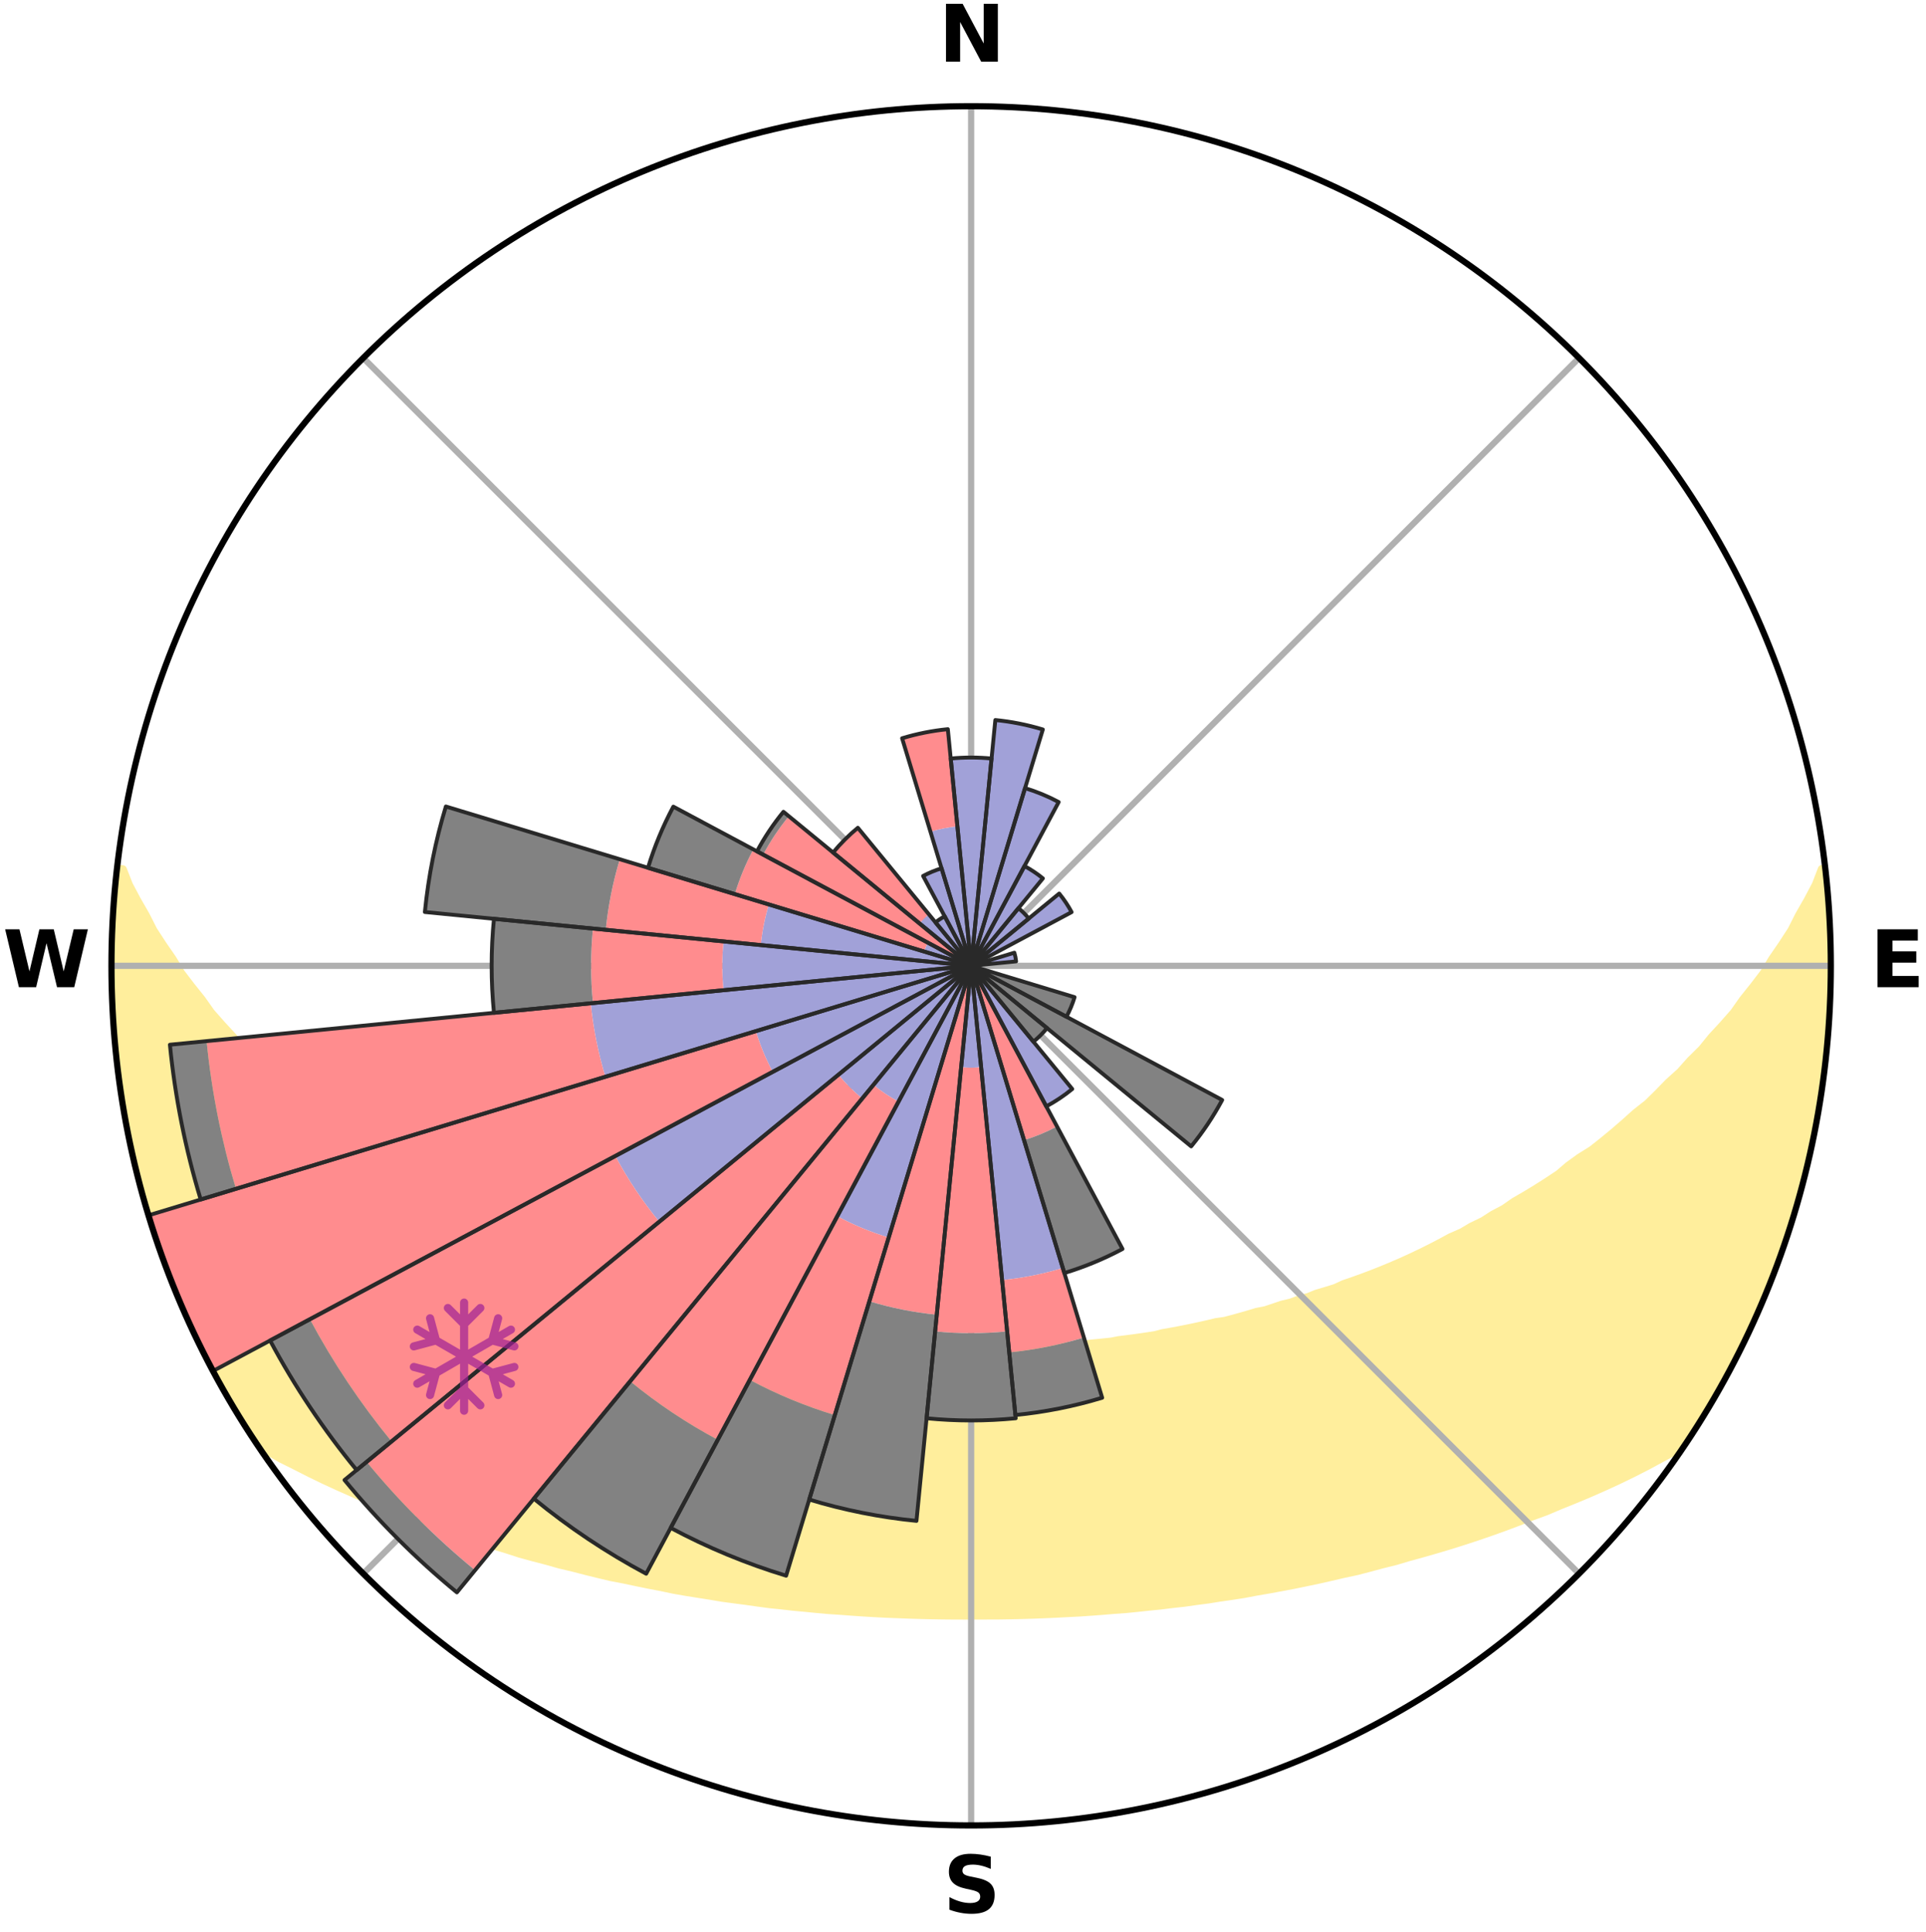 <?xml version="1.0" encoding="utf-8" standalone="no"?>
<!DOCTYPE svg PUBLIC "-//W3C//DTD SVG 1.1//EN"
  "http://www.w3.org/Graphics/SVG/1.1/DTD/svg11.dtd">
<svg xmlns:xlink="http://www.w3.org/1999/xlink" width="248.41pt" height="249.158pt" viewBox="0 0 248.41 249.158" xmlns="http://www.w3.org/2000/svg" version="1.1">
 <title>Ski Rose for Pontechianale</title>
 <defs>
  <style type="text/css">*{stroke-linejoin: round; stroke-linecap: butt}</style>
 </defs>
 <g id="figure_1">
  <g id="patch_1">
   <path d="M 0 249.158 
L 248.41 249.158 
L 248.41 0 
L 0 0 
z
" style="fill: #ffffff"/>
  </g>
  <g id="axes_1">
   <g id="patch_2">
    <path d="M 236.135 124.579 
C 236.135 110.018 233.267 95.599 227.695 82.147 
C 222.122 68.695 213.955 56.471 203.659 46.175 
C 193.363 35.879 181.139 27.711 167.687 22.139 
C 154.235 16.567 139.815 13.699 125.255 13.699 
C 110.694 13.699 96.275 16.567 82.823 22.139 
C 69.371 27.711 57.147 35.879 46.851 46.175 
C 36.555 56.471 28.387 68.695 22.815 82.147 
C 17.243 95.599 14.375 110.018 14.375 124.579 
C 14.375 139.14 17.243 153.559 22.815 167.011 
C 28.387 180.463 36.555 192.687 46.851 202.983 
C 57.147 213.279 69.371 221.447 82.823 227.019 
C 96.275 232.591 110.694 235.459 125.255 235.459 
C 139.815 235.459 154.235 232.591 167.687 227.019 
C 181.139 221.447 193.363 213.279 203.659 202.983 
C 213.955 192.687 222.122 180.463 227.695 167.011 
C 233.267 153.559 236.135 139.14 236.135 124.579 
M 125.255 124.579 
C 125.255 124.579 125.255 124.579 125.255 124.579 
C 125.255 124.579 125.255 124.579 125.255 124.579 
C 125.255 124.579 125.255 124.579 125.255 124.579 
C 125.255 124.579 125.255 124.579 125.255 124.579 
C 125.255 124.579 125.255 124.579 125.255 124.579 
C 125.255 124.579 125.255 124.579 125.255 124.579 
C 125.255 124.579 125.255 124.579 125.255 124.579 
C 125.255 124.579 125.255 124.579 125.255 124.579 
C 125.255 124.579 125.255 124.579 125.255 124.579 
C 125.255 124.579 125.255 124.579 125.255 124.579 
C 125.255 124.579 125.255 124.579 125.255 124.579 
C 125.255 124.579 125.255 124.579 125.255 124.579 
C 125.255 124.579 125.255 124.579 125.255 124.579 
C 125.255 124.579 125.255 124.579 125.255 124.579 
C 125.255 124.579 125.255 124.579 125.255 124.579 
C 125.255 124.579 125.255 124.579 125.255 124.579 
z
" style="fill: #ffffff"/>
   </g>
   <g id="PolyCollection_1">
    <defs>
     <path id="m3f5a338ac9" d="M 235.344 -137.122 
L 234.966 -137.079 
L 234.191 -135.068 
L 233.139 -133.07 
L 232.019 -131.109 
L 231.057 -129.198 
L 229.836 -127.318 
L 228.575 -125.481 
L 227.493 -123.687 
L 226.16 -121.937 
L 224.796 -120.233 
L 223.62 -118.563 
L 222.199 -116.949 
L 220.753 -115.384 
L 219.5 -113.841 
L 218.009 -112.368 
L 216.712 -110.911 
L 215.182 -109.53 
L 213.848 -108.159 
L 212.496 -106.83 
L 210.92 -105.587 
L 209.54 -104.344 
L 208.147 -103.142 
L 206.742 -101.981 
L 205.327 -100.86 
L 203.705 -99.844 
L 202.275 -98.808 
L 201.034 -97.744 
L 199.592 -96.786 
L 198.145 -95.867 
L 196.697 -94.987 
L 195.247 -94.146 
L 193.978 -93.26 
L 192.527 -92.492 
L 191.254 -91.673 
L 189.805 -90.976 
L 188.531 -90.223 
L 187.09 -89.594 
L 185.818 -88.905 
L 184.548 -88.244 
L 183.279 -87.614 
L 182.014 -87.011 
L 180.752 -86.437 
L 179.494 -85.891 
L 178.242 -85.371 
L 176.995 -84.877 
L 175.756 -84.409 
L 174.523 -83.965 
L 173.299 -83.546 
L 172.205 -83.041 
L 170.994 -82.666 
L 169.793 -82.314 
L 168.713 -81.873 
L 167.529 -81.56 
L 166.459 -81.159 
L 165.294 -80.884 
L 164.235 -80.52 
L 163.182 -80.173 
L 162.045 -79.95 
L 161.004 -79.636 
L 159.97 -79.338 
L 158.941 -79.055 
L 157.917 -78.788 
L 156.83 -78.637 
L 155.823 -78.396 
L 154.822 -78.169 
L 153.827 -77.954 
L 152.839 -77.751 
L 151.857 -77.56 
L 150.882 -77.38 
L 149.913 -77.21 
L 148.995 -76.964 
L 148.037 -76.816 
L 147.085 -76.677 
L 146.14 -76.547 
L 145.201 -76.424 
L 144.269 -76.31 
L 143.369 -76.131 
L 142.446 -76.033 
L 141.529 -75.941 
L 140.618 -75.854 
L 139.729 -75.715 
L 138.826 -75.643 
L 137.928 -75.575 
L 137.047 -75.463 
L 136.156 -75.408 
L 135.269 -75.356 
L 134.394 -75.269 
L 133.513 -75.228 
L 132.636 -75.189 
L 131.765 -75.127 
L 130.893 -75.098 
L 130.024 -75.051 
L 129.154 -75.031 
L 128.286 -75.013 
L 127.42 -74.988 
L 126.554 -74.979 
L 125.688 -74.97 
L 124.822 -74.971 
L 123.956 -74.98 
L 123.09 -74.991 
L 122.223 -75.016 
L 121.356 -75.035 
L 120.488 -75.076 
L 119.618 -75.103 
L 118.745 -75.134 
L 117.875 -75.197 
L 116.998 -75.236 
L 116.125 -75.317 
L 115.242 -75.366 
L 114.356 -75.419 
L 113.478 -75.524 
L 112.585 -75.588 
L 111.688 -75.657 
L 110.802 -75.788 
L 109.897 -75.87 
L 108.986 -75.957 
L 108.07 -76.05 
L 107.174 -76.22 
L 106.248 -76.328 
L 105.317 -76.444 
L 104.379 -76.567 
L 103.434 -76.698 
L 102.524 -76.922 
L 101.569 -77.073 
L 100.608 -77.233 
L 99.641 -77.404 
L 98.667 -77.584 
L 97.686 -77.776 
L 96.699 -77.979 
L 95.705 -78.195 
L 94.705 -78.423 
L 93.698 -78.664 
L 92.685 -78.918 
L 91.667 -79.187 
L 90.562 -79.366 
L 89.528 -79.665 
L 88.489 -79.979 
L 87.445 -80.309 
L 86.301 -80.55 
L 85.244 -80.915 
L 84.079 -81.189 
L 83.011 -81.591 
L 81.938 -82.012 
L 80.749 -82.345 
L 79.549 -82.698 
L 78.462 -83.18 
L 77.248 -83.577 
L 76.025 -83.997 
L 74.927 -84.546 
L 73.692 -85.014 
L 72.451 -85.506 
L 71.204 -86.025 
L 69.952 -86.57 
L 68.695 -87.143 
L 67.434 -87.743 
L 66.17 -88.372 
L 64.743 -88.935 
L 63.473 -89.624 
L 62.202 -90.344 
L 60.761 -91.005 
L 59.489 -91.789 
L 58.042 -92.52 
L 56.773 -93.37 
L 55.326 -94.173 
L 54.064 -95.091 
L 52.62 -95.967 
L 51.178 -96.883 
L 49.74 -97.838 
L 48.306 -98.833 
L 46.879 -99.867 
L 45.46 -100.943 
L 44.049 -102.059 
L 42.648 -103.215 
L 41.258 -104.413 
L 39.882 -105.652 
L 38.31 -106.89 
L 36.962 -108.215 
L 35.419 -109.546 
L 34.105 -110.957 
L 32.811 -112.409 
L 31.323 -113.877 
L 30.072 -115.414 
L 28.63 -116.974 
L 27.212 -118.582 
L 26.038 -120.247 
L 24.676 -121.945 
L 23.346 -123.69 
L 22.265 -125.478 
L 21.004 -127.309 
L 19.784 -129.184 
L 18.821 -131.089 
L 17.697 -133.044 
L 16.638 -135.038 
L 15.853 -137.044 
L 15.094 -137.13 
L 15.094 -137.13 
L 14.939 -135.201 
L 14.723 -133.278 
L 14.681 -131.342 
L 14.483 -129.415 
L 14.506 -127.479 
L 14.422 -125.546 
L 14.511 -123.613 
L 14.441 -121.677 
L 14.593 -119.747 
L 14.586 -117.81 
L 14.799 -115.886 
L 14.911 -113.954 
L 15.185 -112.038 
L 15.362 -110.111 
L 15.636 -108.196 
L 15.998 -106.296 
L 16.27 -104.38 
L 16.693 -102.492 
L 17.03 -100.586 
L 17.445 -98.696 
L 17.956 -96.83 
L 18.496 -94.972 
L 18.959 -93.093 
L 19.56 -91.253 
L 20.118 -89.401 
L 20.777 -87.581 
L 21.465 -85.774 
L 22.113 -83.95 
L 22.861 -82.166 
L 23.641 -80.396 
L 24.361 -78.599 
L 25.234 -76.872 
L 26.055 -75.12 
L 26.92 -73.389 
L 27.831 -71.682 
L 28.754 -69.981 
L 29.772 -68.335 
L 30.724 -66.65 
L 31.745 -65.007 
L 32.818 -63.396 
L 34.322 -62.083 
L 36.152 -61.023 
L 38.073 -60.068 
L 39.942 -59.116 
L 41.815 -58.208 
L 43.693 -57.345 
L 45.567 -56.519 
L 47.378 -55.679 
L 49.249 -54.932 
L 51.109 -54.217 
L 52.908 -53.484 
L 54.702 -52.784 
L 56.543 -52.172 
L 58.322 -51.535 
L 60.094 -50.928 
L 61.857 -50.35 
L 63.612 -49.8 
L 65.357 -49.277 
L 67.05 -48.725 
L 68.778 -48.254 
L 70.495 -47.808 
L 72.167 -47.336 
L 73.864 -46.936 
L 75.516 -46.505 
L 77.163 -46.101 
L 78.799 -45.713 
L 80.455 -45.396 
L 82.076 -45.053 
L 83.685 -44.724 
L 85.288 -44.418 
L 86.861 -44.084 
L 88.445 -43.808 
L 90.025 -43.555 
L 91.592 -43.31 
L 93.138 -43.046 
L 94.693 -42.838 
L 96.238 -42.637 
L 97.765 -42.419 
L 99.286 -42.216 
L 100.812 -42.062 
L 102.322 -41.887 
L 103.834 -41.749 
L 105.333 -41.6 
L 106.829 -41.464 
L 108.325 -41.366 
L 109.811 -41.253 
L 111.294 -41.153 
L 112.773 -41.064 
L 114.25 -40.986 
L 115.724 -40.93 
L 117.195 -40.873 
L 118.663 -40.827 
L 120.13 -40.792 
L 121.596 -40.768 
L 123.06 -40.754 
L 124.523 -40.751 
L 125.986 -40.753 
L 127.45 -40.759 
L 128.914 -40.765 
L 130.38 -40.789 
L 131.847 -40.823 
L 133.315 -40.868 
L 134.786 -40.924 
L 136.259 -40.991 
L 137.736 -41.069 
L 139.217 -41.144 
L 140.7 -41.244 
L 142.187 -41.356 
L 143.677 -41.481 
L 145.179 -41.588 
L 146.679 -41.737 
L 148.184 -41.899 
L 149.701 -42.049 
L 151.217 -42.238 
L 152.75 -42.404 
L 154.278 -42.621 
L 155.823 -42.822 
L 157.362 -43.07 
L 158.925 -43.292 
L 160.493 -43.537 
L 162.052 -43.835 
L 163.639 -44.105 
L 165.231 -44.399 
L 166.836 -44.703 
L 168.445 -45.033 
L 170.067 -45.374 
L 171.693 -45.743 
L 173.332 -46.125 
L 175.008 -46.482 
L 176.661 -46.913 
L 178.325 -47.361 
L 180.032 -47.784 
L 181.709 -48.286 
L 183.435 -48.757 
L 185.171 -49.254 
L 186.918 -49.776 
L 188.673 -50.326 
L 190.437 -50.904 
L 192.209 -51.511 
L 193.989 -52.148 
L 195.776 -52.816 
L 197.569 -53.516 
L 199.427 -54.193 
L 201.231 -54.96 
L 203.096 -55.711 
L 204.972 -56.495 
L 206.845 -57.321 
L 208.725 -58.184 
L 210.597 -59.094 
L 212.467 -60.045 
L 214.319 -61.05 
L 216.217 -62.063 
L 217.703 -63.389 
L 218.741 -65.022 
L 219.789 -66.648 
L 220.753 -68.327 
L 221.715 -70.004 
L 222.675 -71.684 
L 223.584 -73.392 
L 224.375 -75.16 
L 225.225 -76.896 
L 226.019 -78.658 
L 226.925 -80.372 
L 227.584 -82.193 
L 228.383 -83.956 
L 229.075 -85.762 
L 229.771 -87.568 
L 230.328 -89.422 
L 230.937 -91.258 
L 231.499 -93.108 
L 232.091 -94.951 
L 232.556 -96.829 
L 232.975 -98.718 
L 233.472 -100.588 
L 233.864 -102.482 
L 234.153 -104.396 
L 234.584 -106.284 
L 234.789 -108.209 
L 235.099 -110.118 
L 235.413 -112.028 
L 235.5 -113.964 
L 235.736 -115.884 
L 235.903 -117.812 
L 235.877 -119.749 
L 236.003 -121.679 
L 236.094 -123.612 
L 236.122 -125.547 
L 235.98 -127.479 
L 235.94 -129.412 
L 235.894 -131.346 
L 235.787 -133.278 
L 235.516 -135.196 
L 235.344 -137.122 
z
" style="stroke: #ffee9c"/>
    </defs>
    <g clip-path="url(#p0242836dd0)">
     <use xlink:href="#m3f5a338ac9" x="0" y="249.158" style="fill: #ffee9c; stroke: #ffee9c"/>
    </g>
   </g>
   <g id="matplotlib.axis_1">
    <g id="xtick_1">
     <g id="line2d_1">
      <path d="M 125.255 124.579 
L 125.255 13.699 
" clip-path="url(#p0242836dd0)" style="fill: none; stroke: #b0b0b0; stroke-width: 0.8; stroke-linecap: square"/>
     </g>
     <g id="text_1">
      <!-- N -->
      <g transform="translate(121.07 7.958) scale(0.1 -0.1)">
       <defs>
        <path id="DejaVuSans-Bold-4e" d="M 588 4666 
L 1931 4666 
L 3628 1466 
L 3628 4666 
L 4769 4666 
L 4769 0 
L 3425 0 
L 1728 3200 
L 1728 0 
L 588 0 
L 588 4666 
z
" transform="scale(0.016)"/>
       </defs>
       <use xlink:href="#DejaVuSans-Bold-4e"/>
      </g>
     </g>
    </g>
    <g id="xtick_2">
     <g id="line2d_2">
      <path d="M 125.255 124.579 
L 203.659 46.175 
" clip-path="url(#p0242836dd0)" style="fill: none; stroke: #b0b0b0; stroke-width: 0.8; stroke-linecap: square"/>
     </g>
    </g>
    <g id="xtick_3">
     <g id="line2d_3">
      <path d="M 125.255 124.579 
L 236.135 124.579 
" clip-path="url(#p0242836dd0)" style="fill: none; stroke: #b0b0b0; stroke-width: 0.8; stroke-linecap: square"/>
     </g>
     <g id="text_2">
      <!-- E -->
      <g transform="translate(241.219 127.338) scale(0.1 -0.1)">
       <defs>
        <path id="DejaVuSans-Bold-45" d="M 588 4666 
L 3834 4666 
L 3834 3756 
L 1791 3756 
L 1791 2888 
L 3713 2888 
L 3713 1978 
L 1791 1978 
L 1791 909 
L 3903 909 
L 3903 0 
L 588 0 
L 588 4666 
z
" transform="scale(0.016)"/>
       </defs>
       <use xlink:href="#DejaVuSans-Bold-45"/>
      </g>
     </g>
    </g>
    <g id="xtick_4">
     <g id="line2d_4">
      <path d="M 125.255 124.579 
L 203.659 202.983 
" clip-path="url(#p0242836dd0)" style="fill: none; stroke: #b0b0b0; stroke-width: 0.8; stroke-linecap: square"/>
     </g>
    </g>
    <g id="xtick_5">
     <g id="line2d_5">
      <path d="M 125.255 124.579 
L 125.255 235.459 
" clip-path="url(#p0242836dd0)" style="fill: none; stroke: #b0b0b0; stroke-width: 0.8; stroke-linecap: square"/>
     </g>
     <g id="text_3">
      <!-- S -->
      <g transform="translate(121.654 246.718) scale(0.1 -0.1)">
       <defs>
        <path id="DejaVuSans-Bold-53" d="M 3834 4519 
L 3834 3531 
Q 3450 3703 3084 3790 
Q 2719 3878 2394 3878 
Q 1963 3878 1756 3759 
Q 1550 3641 1550 3391 
Q 1550 3203 1689 3098 
Q 1828 2994 2194 2919 
L 2706 2816 
Q 3484 2659 3812 2340 
Q 4141 2022 4141 1434 
Q 4141 663 3683 286 
Q 3225 -91 2284 -91 
Q 1841 -91 1394 -6 
Q 947 78 500 244 
L 500 1259 
Q 947 1022 1364 901 
Q 1781 781 2169 781 
Q 2563 781 2772 912 
Q 2981 1044 2981 1288 
Q 2981 1506 2839 1625 
Q 2697 1744 2272 1838 
L 1806 1941 
Q 1106 2091 782 2419 
Q 459 2747 459 3303 
Q 459 4000 909 4375 
Q 1359 4750 2203 4750 
Q 2588 4750 2994 4692 
Q 3400 4634 3834 4519 
z
" transform="scale(0.016)"/>
       </defs>
       <use xlink:href="#DejaVuSans-Bold-53"/>
      </g>
     </g>
    </g>
    <g id="xtick_6">
     <g id="line2d_6">
      <path d="M 125.255 124.579 
L 46.851 202.983 
" clip-path="url(#p0242836dd0)" style="fill: none; stroke: #b0b0b0; stroke-width: 0.8; stroke-linecap: square"/>
     </g>
    </g>
    <g id="xtick_7">
     <g id="line2d_7">
      <path d="M 125.255 124.579 
L 14.375 124.579 
" clip-path="url(#p0242836dd0)" style="fill: none; stroke: #b0b0b0; stroke-width: 0.8; stroke-linecap: square"/>
     </g>
     <g id="text_4">
      <!-- W -->
      <g transform="translate(0.36 127.338) scale(0.1 -0.1)">
       <defs>
        <path id="DejaVuSans-Bold-57" d="M 191 4666 
L 1344 4666 
L 2150 1275 
L 2950 4666 
L 4109 4666 
L 4909 1275 
L 5716 4666 
L 6859 4666 
L 5759 0 
L 4372 0 
L 3525 3547 
L 2688 0 
L 1300 0 
L 191 4666 
z
" transform="scale(0.016)"/>
       </defs>
       <use xlink:href="#DejaVuSans-Bold-57"/>
      </g>
     </g>
    </g>
    <g id="xtick_8">
     <g id="line2d_8">
      <path d="M 125.255 124.579 
L 46.851 46.175 
" clip-path="url(#p0242836dd0)" style="fill: none; stroke: #b0b0b0; stroke-width: 0.8; stroke-linecap: square"/>
     </g>
    </g>
   </g>
   <g id="matplotlib.axis_2"/>
   <g id="patch_3">
    <path d="M 125.255 124.579 
C 125.255 124.579 125.255 124.579 125.255 124.579 
C 125.255 124.579 125.255 124.579 125.255 124.579 
L 125.255 124.579 
C 125.255 124.579 125.255 124.579 125.255 124.579 
C 125.255 124.579 125.255 124.579 125.255 124.579 
z
" clip-path="url(#p0242836dd0)" style="fill: #d9d9d9"/>
   </g>
   <g id="patch_4">
    <path d="M 125.255 124.579 
C 125.255 124.579 125.255 124.579 125.255 124.579 
C 125.255 124.579 125.255 124.579 125.255 124.579 
L 125.255 124.579 
C 125.255 124.579 125.255 124.579 125.255 124.579 
C 125.255 124.579 125.255 124.579 125.255 124.579 
z
" clip-path="url(#p0242836dd0)" style="fill: #d9d9d9"/>
   </g>
   <g id="patch_5">
    <path d="M 125.255 124.579 
C 125.255 124.579 125.255 124.579 125.255 124.579 
C 125.255 124.579 125.255 124.579 125.255 124.579 
L 125.255 124.579 
C 125.255 124.579 125.255 124.579 125.255 124.579 
C 125.255 124.579 125.255 124.579 125.255 124.579 
z
" clip-path="url(#p0242836dd0)" style="fill: #d9d9d9"/>
   </g>
   <g id="patch_6">
    <path d="M 125.255 124.579 
C 125.255 124.579 125.255 124.579 125.255 124.579 
C 125.255 124.579 125.255 124.579 125.255 124.579 
L 125.255 124.579 
C 125.255 124.579 125.255 124.579 125.255 124.579 
C 125.255 124.579 125.255 124.579 125.255 124.579 
z
" clip-path="url(#p0242836dd0)" style="fill: #d9d9d9"/>
   </g>
   <g id="patch_7">
    <path d="M 125.255 124.579 
C 125.255 124.579 125.255 124.579 125.255 124.579 
C 125.255 124.579 125.255 124.579 125.255 124.579 
L 125.255 124.579 
C 125.255 124.579 125.255 124.579 125.255 124.579 
C 125.255 124.579 125.255 124.579 125.255 124.579 
z
" clip-path="url(#p0242836dd0)" style="fill: #d9d9d9"/>
   </g>
   <g id="patch_8">
    <path d="M 125.255 124.579 
C 125.255 124.579 125.255 124.579 125.255 124.579 
C 125.255 124.579 125.255 124.579 125.255 124.579 
L 125.255 124.579 
C 125.255 124.579 125.255 124.579 125.255 124.579 
C 125.255 124.579 125.255 124.579 125.255 124.579 
z
" clip-path="url(#p0242836dd0)" style="fill: #d9d9d9"/>
   </g>
   <g id="patch_9">
    <path d="M 125.255 124.579 
C 125.255 124.579 125.255 124.579 125.255 124.579 
C 125.255 124.579 125.255 124.579 125.255 124.579 
L 125.255 124.579 
C 125.255 124.579 125.255 124.579 125.255 124.579 
C 125.255 124.579 125.255 124.579 125.255 124.579 
z
" clip-path="url(#p0242836dd0)" style="fill: #d9d9d9"/>
   </g>
   <g id="patch_10">
    <path d="M 125.255 124.579 
C 125.255 124.579 125.255 124.579 125.255 124.579 
C 125.255 124.579 125.255 124.579 125.255 124.579 
L 125.255 124.579 
C 125.255 124.579 125.255 124.579 125.255 124.579 
C 125.255 124.579 125.255 124.579 125.255 124.579 
z
" clip-path="url(#p0242836dd0)" style="fill: #d9d9d9"/>
   </g>
   <g id="patch_11">
    <path d="M 125.255 124.579 
C 125.255 124.579 125.255 124.579 125.255 124.579 
C 125.255 124.579 125.255 124.579 125.255 124.579 
L 125.255 124.579 
C 125.255 124.579 125.255 124.579 125.255 124.579 
C 125.255 124.579 125.255 124.579 125.255 124.579 
z
" clip-path="url(#p0242836dd0)" style="fill: #d9d9d9"/>
   </g>
   <g id="patch_12">
    <path d="M 125.255 124.579 
C 125.255 124.579 125.255 124.579 125.255 124.579 
C 125.255 124.579 125.255 124.579 125.255 124.579 
L 125.255 124.579 
C 125.255 124.579 125.255 124.579 125.255 124.579 
C 125.255 124.579 125.255 124.579 125.255 124.579 
z
" clip-path="url(#p0242836dd0)" style="fill: #d9d9d9"/>
   </g>
   <g id="patch_13">
    <path d="M 125.255 124.579 
C 125.255 124.579 125.255 124.579 125.255 124.579 
C 125.255 124.579 125.255 124.579 125.255 124.579 
L 125.255 124.579 
C 125.255 124.579 125.255 124.579 125.255 124.579 
C 125.255 124.579 125.255 124.579 125.255 124.579 
z
" clip-path="url(#p0242836dd0)" style="fill: #d9d9d9"/>
   </g>
   <g id="patch_14">
    <path d="M 125.255 124.579 
C 125.255 124.579 125.255 124.579 125.255 124.579 
C 125.255 124.579 125.255 124.579 125.255 124.579 
L 125.255 124.579 
C 125.255 124.579 125.255 124.579 125.255 124.579 
C 125.255 124.579 125.255 124.579 125.255 124.579 
z
" clip-path="url(#p0242836dd0)" style="fill: #d9d9d9"/>
   </g>
   <g id="patch_15">
    <path d="M 125.255 124.579 
C 125.255 124.579 125.255 124.579 125.255 124.579 
C 125.255 124.579 125.255 124.579 125.255 124.579 
L 125.255 124.579 
C 125.255 124.579 125.255 124.579 125.255 124.579 
C 125.255 124.579 125.255 124.579 125.255 124.579 
z
" clip-path="url(#p0242836dd0)" style="fill: #d9d9d9"/>
   </g>
   <g id="patch_16">
    <path d="M 125.255 124.579 
C 125.255 124.579 125.255 124.579 125.255 124.579 
C 125.255 124.579 125.255 124.579 125.255 124.579 
L 125.255 124.579 
C 125.255 124.579 125.255 124.579 125.255 124.579 
C 125.255 124.579 125.255 124.579 125.255 124.579 
z
" clip-path="url(#p0242836dd0)" style="fill: #d9d9d9"/>
   </g>
   <g id="patch_17">
    <path d="M 125.255 124.579 
C 125.255 124.579 125.255 124.579 125.255 124.579 
C 125.255 124.579 125.255 124.579 125.255 124.579 
L 125.255 124.579 
C 125.255 124.579 125.255 124.579 125.255 124.579 
C 125.255 124.579 125.255 124.579 125.255 124.579 
z
" clip-path="url(#p0242836dd0)" style="fill: #d9d9d9"/>
   </g>
   <g id="patch_18">
    <path d="M 125.255 124.579 
C 125.255 124.579 125.255 124.579 125.255 124.579 
C 125.255 124.579 125.255 124.579 125.255 124.579 
L 125.255 124.579 
C 125.255 124.579 125.255 124.579 125.255 124.579 
C 125.255 124.579 125.255 124.579 125.255 124.579 
z
" clip-path="url(#p0242836dd0)" style="fill: #d9d9d9"/>
   </g>
   <g id="patch_19">
    <path d="M 125.255 124.579 
C 125.255 124.579 125.255 124.579 125.255 124.579 
C 125.255 124.579 125.255 124.579 125.255 124.579 
L 125.255 124.579 
C 125.255 124.579 125.255 124.579 125.255 124.579 
C 125.255 124.579 125.255 124.579 125.255 124.579 
z
" clip-path="url(#p0242836dd0)" style="fill: #d9d9d9"/>
   </g>
   <g id="patch_20">
    <path d="M 125.255 124.579 
C 125.255 124.579 125.255 124.579 125.255 124.579 
C 125.255 124.579 125.255 124.579 125.255 124.579 
L 125.255 124.579 
C 125.255 124.579 125.255 124.579 125.255 124.579 
C 125.255 124.579 125.255 124.579 125.255 124.579 
z
" clip-path="url(#p0242836dd0)" style="fill: #d9d9d9"/>
   </g>
   <g id="patch_21">
    <path d="M 125.255 124.579 
C 125.255 124.579 125.255 124.579 125.255 124.579 
C 125.255 124.579 125.255 124.579 125.255 124.579 
L 125.255 124.579 
C 125.255 124.579 125.255 124.579 125.255 124.579 
C 125.255 124.579 125.255 124.579 125.255 124.579 
z
" clip-path="url(#p0242836dd0)" style="fill: #d9d9d9"/>
   </g>
   <g id="patch_22">
    <path d="M 125.255 124.579 
C 125.255 124.579 125.255 124.579 125.255 124.579 
C 125.255 124.579 125.255 124.579 125.255 124.579 
L 125.255 124.579 
C 125.255 124.579 125.255 124.579 125.255 124.579 
C 125.255 124.579 125.255 124.579 125.255 124.579 
z
" clip-path="url(#p0242836dd0)" style="fill: #d9d9d9"/>
   </g>
   <g id="patch_23">
    <path d="M 125.255 124.579 
C 125.255 124.579 125.255 124.579 125.255 124.579 
C 125.255 124.579 125.255 124.579 125.255 124.579 
L 125.255 124.579 
C 125.255 124.579 125.255 124.579 125.255 124.579 
C 125.255 124.579 125.255 124.579 125.255 124.579 
z
" clip-path="url(#p0242836dd0)" style="fill: #d9d9d9"/>
   </g>
   <g id="patch_24">
    <path d="M 125.255 124.579 
C 125.255 124.579 125.255 124.579 125.255 124.579 
C 125.255 124.579 125.255 124.579 125.255 124.579 
L 125.255 124.579 
C 125.255 124.579 125.255 124.579 125.255 124.579 
C 125.255 124.579 125.255 124.579 125.255 124.579 
z
" clip-path="url(#p0242836dd0)" style="fill: #d9d9d9"/>
   </g>
   <g id="patch_25">
    <path d="M 125.255 124.579 
C 125.255 124.579 125.255 124.579 125.255 124.579 
C 125.255 124.579 125.255 124.579 125.255 124.579 
L 125.255 124.579 
C 125.255 124.579 125.255 124.579 125.255 124.579 
C 125.255 124.579 125.255 124.579 125.255 124.579 
z
" clip-path="url(#p0242836dd0)" style="fill: #d9d9d9"/>
   </g>
   <g id="patch_26">
    <path d="M 125.255 124.579 
C 125.255 124.579 125.255 124.579 125.255 124.579 
C 125.255 124.579 125.255 124.579 125.255 124.579 
L 125.255 124.579 
C 125.255 124.579 125.255 124.579 125.255 124.579 
C 125.255 124.579 125.255 124.579 125.255 124.579 
z
" clip-path="url(#p0242836dd0)" style="fill: #d9d9d9"/>
   </g>
   <g id="patch_27">
    <path d="M 125.255 124.579 
C 125.255 124.579 125.255 124.579 125.255 124.579 
C 125.255 124.579 125.255 124.579 125.255 124.579 
L 125.255 124.579 
C 125.255 124.579 125.255 124.579 125.255 124.579 
C 125.255 124.579 125.255 124.579 125.255 124.579 
z
" clip-path="url(#p0242836dd0)" style="fill: #d9d9d9"/>
   </g>
   <g id="patch_28">
    <path d="M 125.255 124.579 
C 125.255 124.579 125.255 124.579 125.255 124.579 
C 125.255 124.579 125.255 124.579 125.255 124.579 
L 125.255 124.579 
C 125.255 124.579 125.255 124.579 125.255 124.579 
C 125.255 124.579 125.255 124.579 125.255 124.579 
z
" clip-path="url(#p0242836dd0)" style="fill: #d9d9d9"/>
   </g>
   <g id="patch_29">
    <path d="M 125.255 124.579 
C 125.255 124.579 125.255 124.579 125.255 124.579 
C 125.255 124.579 125.255 124.579 125.255 124.579 
L 125.255 124.579 
C 125.255 124.579 125.255 124.579 125.255 124.579 
C 125.255 124.579 125.255 124.579 125.255 124.579 
z
" clip-path="url(#p0242836dd0)" style="fill: #d9d9d9"/>
   </g>
   <g id="patch_30">
    <path d="M 125.255 124.579 
C 125.255 124.579 125.255 124.579 125.255 124.579 
C 125.255 124.579 125.255 124.579 125.255 124.579 
L 125.255 124.579 
C 125.255 124.579 125.255 124.579 125.255 124.579 
C 125.255 124.579 125.255 124.579 125.255 124.579 
z
" clip-path="url(#p0242836dd0)" style="fill: #d9d9d9"/>
   </g>
   <g id="patch_31">
    <path d="M 125.255 124.579 
C 125.255 124.579 125.255 124.579 125.255 124.579 
C 125.255 124.579 125.255 124.579 125.255 124.579 
L 125.255 124.579 
C 125.255 124.579 125.255 124.579 125.255 124.579 
C 125.255 124.579 125.255 124.579 125.255 124.579 
z
" clip-path="url(#p0242836dd0)" style="fill: #d9d9d9"/>
   </g>
   <g id="patch_32">
    <path d="M 125.255 124.579 
C 125.255 124.579 125.255 124.579 125.255 124.579 
C 125.255 124.579 125.255 124.579 125.255 124.579 
L 125.255 124.579 
C 125.255 124.579 125.255 124.579 125.255 124.579 
C 125.255 124.579 125.255 124.579 125.255 124.579 
z
" clip-path="url(#p0242836dd0)" style="fill: #d9d9d9"/>
   </g>
   <g id="patch_33">
    <path d="M 125.255 124.579 
C 125.255 124.579 125.255 124.579 125.255 124.579 
C 125.255 124.579 125.255 124.579 125.255 124.579 
L 125.255 124.579 
C 125.255 124.579 125.255 124.579 125.255 124.579 
C 125.255 124.579 125.255 124.579 125.255 124.579 
z
" clip-path="url(#p0242836dd0)" style="fill: #d9d9d9"/>
   </g>
   <g id="patch_34">
    <path d="M 125.255 124.579 
C 125.255 124.579 125.255 124.579 125.255 124.579 
C 125.255 124.579 125.255 124.579 125.255 124.579 
L 125.255 124.579 
C 125.255 124.579 125.255 124.579 125.255 124.579 
C 125.255 124.579 125.255 124.579 125.255 124.579 
z
" clip-path="url(#p0242836dd0)" style="fill: #d9d9d9"/>
   </g>
   <g id="patch_35">
    <path d="M 125.255 124.579 
C 125.255 124.579 125.255 124.579 125.255 124.579 
C 125.255 124.579 125.255 124.579 125.255 124.579 
L 127.888 97.843 
C 127.013 97.757 126.134 97.714 125.255 97.714 
C 124.376 97.714 123.497 97.757 122.622 97.843 
z
" clip-path="url(#p0242836dd0)" style="fill: #a1a1d8"/>
   </g>
   <g id="patch_36">
    <path d="M 125.255 124.579 
C 125.255 124.579 125.255 124.579 125.255 124.579 
C 125.255 124.579 125.255 124.579 125.255 124.579 
L 134.502 94.095 
C 133.504 93.793 132.492 93.539 131.47 93.336 
C 130.447 93.132 129.415 92.979 128.377 92.877 
z
" clip-path="url(#p0242836dd0)" style="fill: #a1a1d8"/>
   </g>
   <g id="patch_37">
    <path d="M 125.255 124.579 
C 125.255 124.579 125.255 124.579 125.255 124.579 
C 125.255 124.579 125.255 124.579 125.255 124.579 
L 136.546 103.455 
C 135.854 103.086 135.145 102.75 134.421 102.45 
C 133.697 102.15 132.958 101.886 132.208 101.658 
z
" clip-path="url(#p0242836dd0)" style="fill: #a1a1d8"/>
   </g>
   <g id="patch_38">
    <path d="M 125.255 124.579 
C 125.255 124.579 125.255 124.579 125.255 124.579 
C 125.255 124.579 125.255 124.579 125.255 124.579 
L 134.51 113.302 
C 134.141 112.999 133.757 112.714 133.36 112.449 
C 132.963 112.184 132.553 111.938 132.132 111.713 
z
" clip-path="url(#p0242836dd0)" style="fill: #a1a1d8"/>
   </g>
   <g id="patch_39">
    <path d="M 125.255 124.579 
C 125.255 124.579 125.255 124.579 125.255 124.579 
C 125.255 124.579 125.255 124.579 125.255 124.579 
L 132.691 118.477 
C 132.491 118.233 132.279 118 132.057 117.777 
C 131.834 117.555 131.601 117.343 131.357 117.143 
z
" clip-path="url(#p0242836dd0)" style="fill: #a1a1d8"/>
   </g>
   <g id="patch_40">
    <path d="M 125.255 124.579 
C 125.255 124.579 125.255 124.579 125.255 124.579 
C 125.255 124.579 125.255 124.579 125.255 124.579 
L 138.214 117.652 
C 137.987 117.228 137.739 116.816 137.472 116.416 
C 137.205 116.016 136.918 115.629 136.613 115.257 
z
" clip-path="url(#p0242836dd0)" style="fill: #a1a1d8"/>
   </g>
   <g id="patch_41">
    <path d="M 125.255 124.579 
C 125.255 124.579 125.255 124.579 125.255 124.579 
C 125.255 124.579 125.255 124.579 125.255 124.579 
L 125.255 124.579 
C 125.255 124.579 125.255 124.579 125.255 124.579 
C 125.255 124.579 125.255 124.579 125.255 124.579 
z
" clip-path="url(#p0242836dd0)" style="fill: #a1a1d8"/>
   </g>
   <g id="patch_42">
    <path d="M 125.255 124.579 
C 125.255 124.579 125.255 124.579 125.255 124.579 
C 125.255 124.579 125.255 124.579 125.255 124.579 
L 131.052 124.008 
C 131.033 123.818 131.005 123.63 130.968 123.443 
C 130.931 123.256 130.884 123.071 130.829 122.888 
z
" clip-path="url(#p0242836dd0)" style="fill: #a1a1d8"/>
   </g>
   <g id="patch_43">
    <path d="M 125.255 124.579 
C 125.255 124.579 125.255 124.579 125.255 124.579 
C 125.255 124.579 125.255 124.579 125.255 124.579 
L 125.255 124.579 
C 125.255 124.579 125.255 124.579 125.255 124.579 
C 125.255 124.579 125.255 124.579 125.255 124.579 
z
" clip-path="url(#p0242836dd0)" style="fill: #a1a1d8"/>
   </g>
   <g id="patch_44">
    <path d="M 125.255 124.579 
C 125.255 124.579 125.255 124.579 125.255 124.579 
C 125.255 124.579 125.255 124.579 125.255 124.579 
L 125.255 124.579 
C 125.255 124.579 125.255 124.579 125.255 124.579 
C 125.255 124.579 125.255 124.579 125.255 124.579 
z
" clip-path="url(#p0242836dd0)" style="fill: #a1a1d8"/>
   </g>
   <g id="patch_45">
    <path d="M 125.255 124.579 
C 125.255 124.579 125.255 124.579 125.255 124.579 
C 125.255 124.579 125.255 124.579 125.255 124.579 
L 125.255 124.579 
C 125.255 124.579 125.255 124.579 125.255 124.579 
C 125.255 124.579 125.255 124.579 125.255 124.579 
z
" clip-path="url(#p0242836dd0)" style="fill: #a1a1d8"/>
   </g>
   <g id="patch_46">
    <path d="M 125.255 124.579 
C 125.255 124.579 125.255 124.579 125.255 124.579 
C 125.255 124.579 125.255 124.579 125.255 124.579 
L 125.255 124.579 
C 125.255 124.579 125.255 124.579 125.255 124.579 
C 125.255 124.579 125.255 124.579 125.255 124.579 
z
" clip-path="url(#p0242836dd0)" style="fill: #a1a1d8"/>
   </g>
   <g id="patch_47">
    <path d="M 125.255 124.579 
C 125.255 124.579 125.255 124.579 125.255 124.579 
C 125.255 124.579 125.255 124.579 125.255 124.579 
L 125.255 124.579 
C 125.255 124.579 125.255 124.579 125.255 124.579 
C 125.255 124.579 125.255 124.579 125.255 124.579 
z
" clip-path="url(#p0242836dd0)" style="fill: #a1a1d8"/>
   </g>
   <g id="patch_48">
    <path d="M 125.255 124.579 
C 125.255 124.579 125.255 124.579 125.255 124.579 
C 125.255 124.579 125.255 124.579 125.255 124.579 
L 134.945 142.708 
C 135.538 142.391 136.116 142.045 136.675 141.671 
C 137.235 141.297 137.776 140.896 138.296 140.469 
z
" clip-path="url(#p0242836dd0)" style="fill: #a1a1d8"/>
   </g>
   <g id="patch_49">
    <path d="M 125.255 124.579 
C 125.255 124.579 125.255 124.579 125.255 124.579 
C 125.255 124.579 125.255 124.579 125.255 124.579 
L 125.255 124.579 
C 125.255 124.579 125.255 124.579 125.255 124.579 
C 125.255 124.579 125.255 124.579 125.255 124.579 
z
" clip-path="url(#p0242836dd0)" style="fill: #a1a1d8"/>
   </g>
   <g id="patch_50">
    <path d="M 125.255 124.579 
C 125.255 124.579 125.255 124.579 125.255 124.579 
C 125.255 124.579 125.255 124.579 125.255 124.579 
L 129.248 165.119 
C 130.575 164.988 131.894 164.792 133.202 164.532 
C 134.51 164.272 135.804 163.948 137.08 163.561 
z
" clip-path="url(#p0242836dd0)" style="fill: #a1a1d8"/>
   </g>
   <g id="patch_51">
    <path d="M 125.255 124.579 
C 125.255 124.579 125.255 124.579 125.255 124.579 
C 125.255 124.579 125.255 124.579 125.255 124.579 
L 123.967 137.658 
C 124.395 137.7 124.825 137.722 125.255 137.722 
C 125.685 137.722 126.115 137.7 126.543 137.658 
z
" clip-path="url(#p0242836dd0)" style="fill: #a1a1d8"/>
   </g>
   <g id="patch_52">
    <path d="M 125.255 124.579 
C 125.255 124.579 125.255 124.579 125.255 124.579 
C 125.255 124.579 125.255 124.579 125.255 124.579 
L 125.255 124.579 
C 125.255 124.579 125.255 124.579 125.255 124.579 
C 125.255 124.579 125.255 124.579 125.255 124.579 
z
" clip-path="url(#p0242836dd0)" style="fill: #a1a1d8"/>
   </g>
   <g id="patch_53">
    <path d="M 125.255 124.579 
C 125.255 124.579 125.255 124.579 125.255 124.579 
C 125.255 124.579 125.255 124.579 125.255 124.579 
L 107.988 156.883 
C 109.045 157.448 110.13 157.961 111.237 158.42 
C 112.345 158.879 113.475 159.283 114.622 159.631 
z
" clip-path="url(#p0242836dd0)" style="fill: #a1a1d8"/>
   </g>
   <g id="patch_54">
    <path d="M 125.255 124.579 
C 125.255 124.579 125.255 124.579 125.255 124.579 
C 125.255 124.579 125.255 124.579 125.255 124.579 
L 112.65 139.938 
C 113.152 140.351 113.675 140.739 114.216 141.1 
C 114.757 141.461 115.315 141.796 115.888 142.103 
z
" clip-path="url(#p0242836dd0)" style="fill: #a1a1d8"/>
   </g>
   <g id="patch_55">
    <path d="M 125.255 124.579 
C 125.255 124.579 125.255 124.579 125.255 124.579 
C 125.255 124.579 125.255 124.579 125.255 124.579 
L 108.136 138.628 
C 108.596 139.188 109.083 139.726 109.596 140.238 
C 110.108 140.751 110.646 141.238 111.206 141.698 
z
" clip-path="url(#p0242836dd0)" style="fill: #a1a1d8"/>
   </g>
   <g id="patch_56">
    <path d="M 125.255 124.579 
C 125.255 124.579 125.255 124.579 125.255 124.579 
C 125.255 124.579 125.255 124.579 125.255 124.579 
L 79.36 149.11 
C 80.163 150.612 81.039 152.074 81.986 153.491 
C 82.932 154.907 83.947 156.276 85.028 157.592 
z
" clip-path="url(#p0242836dd0)" style="fill: #a1a1d8"/>
   </g>
   <g id="patch_57">
    <path d="M 125.255 124.579 
C 125.255 124.579 125.255 124.579 125.255 124.579 
C 125.255 124.579 125.255 124.579 125.255 124.579 
L 97.486 133.003 
C 97.762 133.911 98.082 134.806 98.446 135.684 
C 98.809 136.561 99.216 137.42 99.663 138.258 
z
" clip-path="url(#p0242836dd0)" style="fill: #a1a1d8"/>
   </g>
   <g id="patch_58">
    <path d="M 125.255 124.579 
C 125.255 124.579 125.255 124.579 125.255 124.579 
C 125.255 124.579 125.255 124.579 125.255 124.579 
L 76.192 129.411 
C 76.35 131.017 76.587 132.614 76.902 134.197 
C 77.217 135.78 77.609 137.346 78.078 138.89 
z
" clip-path="url(#p0242836dd0)" style="fill: #a1a1d8"/>
   </g>
   <g id="patch_59">
    <path d="M 125.255 124.579 
C 125.255 124.579 125.255 124.579 125.255 124.579 
C 125.255 124.579 125.255 124.579 125.255 124.579 
L 93.313 121.433 
C 93.21 122.479 93.158 123.528 93.158 124.579 
C 93.158 125.63 93.21 126.68 93.313 127.725 
z
" clip-path="url(#p0242836dd0)" style="fill: #a1a1d8"/>
   </g>
   <g id="patch_60">
    <path d="M 125.255 124.579 
C 125.255 124.579 125.255 124.579 125.255 124.579 
C 125.255 124.579 125.255 124.579 125.255 124.579 
L 99.165 116.665 
C 98.906 117.519 98.689 118.385 98.514 119.26 
C 98.34 120.135 98.209 121.019 98.122 121.907 
z
" clip-path="url(#p0242836dd0)" style="fill: #a1a1d8"/>
   </g>
   <g id="patch_61">
    <path d="M 125.255 124.579 
C 125.255 124.579 125.255 124.579 125.255 124.579 
C 125.255 124.579 125.255 124.579 125.255 124.579 
L 119.67 121.594 
C 119.573 121.777 119.484 121.964 119.405 122.156 
C 119.325 122.347 119.255 122.543 119.195 122.741 
z
" clip-path="url(#p0242836dd0)" style="fill: #a1a1d8"/>
   </g>
   <g id="patch_62">
    <path d="M 125.255 124.579 
C 125.255 124.579 125.255 124.579 125.255 124.579 
C 125.255 124.579 125.255 124.579 125.255 124.579 
L 125.255 124.579 
C 125.255 124.579 125.255 124.579 125.255 124.579 
C 125.255 124.579 125.255 124.579 125.255 124.579 
z
" clip-path="url(#p0242836dd0)" style="fill: #a1a1d8"/>
   </g>
   <g id="patch_63">
    <path d="M 125.255 124.579 
C 125.255 124.579 125.255 124.579 125.255 124.579 
C 125.255 124.579 125.255 124.579 125.255 124.579 
L 119.797 117.928 
C 119.579 118.107 119.37 118.296 119.171 118.495 
C 118.972 118.694 118.783 118.903 118.604 119.121 
z
" clip-path="url(#p0242836dd0)" style="fill: #a1a1d8"/>
   </g>
   <g id="patch_64">
    <path d="M 125.255 124.579 
C 125.255 124.579 125.255 124.579 125.255 124.579 
C 125.255 124.579 125.255 124.579 125.255 124.579 
L 121.841 118.193 
C 121.632 118.305 121.429 118.427 121.232 118.558 
C 121.035 118.69 120.844 118.831 120.661 118.982 
z
" clip-path="url(#p0242836dd0)" style="fill: #a1a1d8"/>
   </g>
   <g id="patch_65">
    <path d="M 125.255 124.579 
C 125.255 124.579 125.255 124.579 125.255 124.579 
C 125.255 124.579 125.255 124.579 125.255 124.579 
L 121.44 112.002 
C 121.028 112.127 120.623 112.272 120.225 112.437 
C 119.828 112.602 119.439 112.786 119.06 112.988 
z
" clip-path="url(#p0242836dd0)" style="fill: #a1a1d8"/>
   </g>
   <g id="patch_66">
    <path d="M 125.255 124.579 
C 125.255 124.579 125.255 124.579 125.255 124.579 
C 125.255 124.579 125.255 124.579 125.255 124.579 
L 123.483 106.585 
C 122.894 106.643 122.308 106.729 121.727 106.845 
C 121.147 106.96 120.572 107.104 120.006 107.276 
z
" clip-path="url(#p0242836dd0)" style="fill: #a1a1d8"/>
   </g>
   <g id="patch_67">
    <path d="M 122.622 97.843 
C 123.497 97.757 124.376 97.714 125.255 97.714 
C 126.134 97.714 127.013 97.757 127.888 97.843 
L 127.888 97.843 
C 127.013 97.757 126.134 97.714 125.255 97.714 
C 124.376 97.714 123.497 97.757 122.622 97.843 
z
" clip-path="url(#p0242836dd0)" style="fill: #ff8c8e"/>
   </g>
   <g id="patch_68">
    <path d="M 128.377 92.877 
C 129.415 92.979 130.447 93.132 131.47 93.336 
C 132.492 93.539 133.504 93.793 134.502 94.095 
L 134.502 94.095 
C 133.504 93.793 132.492 93.539 131.47 93.336 
C 130.447 93.132 129.415 92.979 128.377 92.877 
z
" clip-path="url(#p0242836dd0)" style="fill: #ff8c8e"/>
   </g>
   <g id="patch_69">
    <path d="M 132.208 101.658 
C 132.958 101.886 133.697 102.15 134.421 102.45 
C 135.145 102.75 135.854 103.086 136.546 103.455 
L 136.546 103.455 
C 135.854 103.086 135.145 102.75 134.421 102.45 
C 133.697 102.15 132.958 101.886 132.208 101.658 
z
" clip-path="url(#p0242836dd0)" style="fill: #ff8c8e"/>
   </g>
   <g id="patch_70">
    <path d="M 132.132 111.713 
C 132.553 111.938 132.963 112.184 133.36 112.449 
C 133.757 112.714 134.141 112.999 134.51 113.302 
L 134.51 113.302 
C 134.141 112.999 133.757 112.714 133.36 112.449 
C 132.963 112.184 132.553 111.938 132.132 111.713 
z
" clip-path="url(#p0242836dd0)" style="fill: #ff8c8e"/>
   </g>
   <g id="patch_71">
    <path d="M 131.357 117.143 
C 131.601 117.343 131.834 117.555 132.057 117.777 
C 132.279 118 132.491 118.233 132.691 118.477 
L 132.691 118.477 
C 132.491 118.233 132.279 118 132.057 117.777 
C 131.834 117.555 131.601 117.343 131.357 117.143 
z
" clip-path="url(#p0242836dd0)" style="fill: #ff8c8e"/>
   </g>
   <g id="patch_72">
    <path d="M 136.613 115.257 
C 136.918 115.629 137.205 116.016 137.472 116.416 
C 137.739 116.816 137.987 117.228 138.214 117.652 
L 138.214 117.652 
C 137.987 117.228 137.739 116.816 137.472 116.416 
C 137.205 116.016 136.918 115.629 136.613 115.257 
z
" clip-path="url(#p0242836dd0)" style="fill: #ff8c8e"/>
   </g>
   <g id="patch_73">
    <path d="M 125.255 124.579 
C 125.255 124.579 125.255 124.579 125.255 124.579 
C 125.255 124.579 125.255 124.579 125.255 124.579 
L 125.255 124.579 
C 125.255 124.579 125.255 124.579 125.255 124.579 
C 125.255 124.579 125.255 124.579 125.255 124.579 
z
" clip-path="url(#p0242836dd0)" style="fill: #ff8c8e"/>
   </g>
   <g id="patch_74">
    <path d="M 130.829 122.888 
C 130.884 123.071 130.931 123.256 130.968 123.443 
C 131.005 123.63 131.033 123.818 131.052 124.008 
L 131.052 124.008 
C 131.033 123.818 131.005 123.63 130.968 123.443 
C 130.931 123.256 130.884 123.071 130.829 122.888 
z
" clip-path="url(#p0242836dd0)" style="fill: #ff8c8e"/>
   </g>
   <g id="patch_75">
    <path d="M 125.255 124.579 
C 125.255 124.579 125.255 124.579 125.255 124.579 
C 125.255 124.579 125.255 124.579 125.255 124.579 
L 125.255 124.579 
C 125.255 124.579 125.255 124.579 125.255 124.579 
C 125.255 124.579 125.255 124.579 125.255 124.579 
z
" clip-path="url(#p0242836dd0)" style="fill: #ff8c8e"/>
   </g>
   <g id="patch_76">
    <path d="M 125.255 124.579 
C 125.255 124.579 125.255 124.579 125.255 124.579 
C 125.255 124.579 125.255 124.579 125.255 124.579 
L 125.255 124.579 
C 125.255 124.579 125.255 124.579 125.255 124.579 
C 125.255 124.579 125.255 124.579 125.255 124.579 
z
" clip-path="url(#p0242836dd0)" style="fill: #ff8c8e"/>
   </g>
   <g id="patch_77">
    <path d="M 125.255 124.579 
C 125.255 124.579 125.255 124.579 125.255 124.579 
C 125.255 124.579 125.255 124.579 125.255 124.579 
L 125.255 124.579 
C 125.255 124.579 125.255 124.579 125.255 124.579 
C 125.255 124.579 125.255 124.579 125.255 124.579 
z
" clip-path="url(#p0242836dd0)" style="fill: #ff8c8e"/>
   </g>
   <g id="patch_78">
    <path d="M 125.255 124.579 
C 125.255 124.579 125.255 124.579 125.255 124.579 
C 125.255 124.579 125.255 124.579 125.255 124.579 
L 125.255 124.579 
C 125.255 124.579 125.255 124.579 125.255 124.579 
C 125.255 124.579 125.255 124.579 125.255 124.579 
z
" clip-path="url(#p0242836dd0)" style="fill: #ff8c8e"/>
   </g>
   <g id="patch_79">
    <path d="M 125.255 124.579 
C 125.255 124.579 125.255 124.579 125.255 124.579 
C 125.255 124.579 125.255 124.579 125.255 124.579 
L 125.255 124.579 
C 125.255 124.579 125.255 124.579 125.255 124.579 
C 125.255 124.579 125.255 124.579 125.255 124.579 
z
" clip-path="url(#p0242836dd0)" style="fill: #ff8c8e"/>
   </g>
   <g id="patch_80">
    <path d="M 138.296 140.469 
C 137.776 140.896 137.235 141.297 136.675 141.671 
C 136.116 142.045 135.538 142.391 134.945 142.708 
L 134.945 142.708 
C 135.538 142.391 136.116 142.045 136.675 141.671 
C 137.235 141.297 137.776 140.896 138.296 140.469 
z
" clip-path="url(#p0242836dd0)" style="fill: #ff8c8e"/>
   </g>
   <g id="patch_81">
    <path d="M 125.255 124.579 
C 125.255 124.579 125.255 124.579 125.255 124.579 
C 125.255 124.579 125.255 124.579 125.255 124.579 
L 132.076 147.064 
C 132.812 146.841 133.536 146.582 134.247 146.287 
C 134.957 145.993 135.653 145.664 136.331 145.302 
z
" clip-path="url(#p0242836dd0)" style="fill: #ff8c8e"/>
   </g>
   <g id="patch_82">
    <path d="M 137.08 163.561 
C 135.804 163.948 134.51 164.272 133.202 164.532 
C 131.894 164.792 130.575 164.988 129.248 165.119 
L 130.166 174.445 
C 131.798 174.284 133.422 174.043 135.03 173.723 
C 136.639 173.403 138.231 173.004 139.8 172.528 
z
" clip-path="url(#p0242836dd0)" style="fill: #ff8c8e"/>
   </g>
   <g id="patch_83">
    <path d="M 126.543 137.658 
C 126.115 137.7 125.685 137.722 125.255 137.722 
C 124.825 137.722 124.395 137.7 123.967 137.658 
L 120.61 171.737 
C 122.154 171.889 123.704 171.965 125.255 171.965 
C 126.806 171.965 128.356 171.889 129.899 171.737 
z
" clip-path="url(#p0242836dd0)" style="fill: #ff8c8e"/>
   </g>
   <g id="patch_84">
    <path d="M 125.255 124.579 
C 125.255 124.579 125.255 124.579 125.255 124.579 
C 125.255 124.579 125.255 124.579 125.255 124.579 
L 112.128 167.853 
C 113.544 168.283 114.981 168.643 116.433 168.931 
C 117.884 169.22 119.349 169.437 120.822 169.582 
z
" clip-path="url(#p0242836dd0)" style="fill: #ff8c8e"/>
   </g>
   <g id="patch_85">
    <path d="M 114.622 159.631 
C 113.475 159.283 112.345 158.879 111.237 158.42 
C 110.13 157.961 109.045 157.448 107.988 156.883 
L 96.708 177.987 
C 98.456 178.921 100.249 179.769 102.08 180.528 
C 103.911 181.286 105.779 181.955 107.676 182.53 
z
" clip-path="url(#p0242836dd0)" style="fill: #ff8c8e"/>
   </g>
   <g id="patch_86">
    <path d="M 115.888 142.103 
C 115.315 141.796 114.757 141.461 114.216 141.1 
C 113.675 140.739 113.152 140.351 112.65 139.938 
L 81.278 178.165 
C 83.032 179.605 84.855 180.957 86.742 182.218 
C 88.628 183.478 90.576 184.646 92.577 185.715 
z
" clip-path="url(#p0242836dd0)" style="fill: #ff8c8e"/>
   </g>
   <g id="patch_87">
    <path d="M 111.206 141.698 
C 110.646 141.238 110.108 140.751 109.596 140.238 
C 109.083 139.726 108.596 139.188 108.136 138.628 
L 47.291 188.563 
C 49.385 191.115 51.603 193.562 53.938 195.896 
C 56.272 198.231 58.719 200.449 61.271 202.543 
z
" clip-path="url(#p0242836dd0)" style="fill: #ff8c8e"/>
   </g>
   <g id="patch_88">
    <path d="M 85.028 157.592 
C 83.947 156.276 82.932 154.907 81.986 153.491 
C 81.039 152.074 80.163 150.612 79.36 149.11 
L 39.969 170.166 
C 41.461 172.957 43.089 175.674 44.848 178.306 
C 46.606 180.937 48.493 183.481 50.501 185.928 
z
" clip-path="url(#p0242836dd0)" style="fill: #ff8c8e"/>
   </g>
   <g id="patch_89">
    <path d="M 99.663 138.258 
C 99.216 137.42 98.809 136.561 98.446 135.684 
C 98.082 134.806 97.762 133.911 97.486 133.003 
L 19.149 156.766 
C 20.203 160.239 21.426 163.658 22.815 167.011 
C 24.204 170.364 25.757 173.647 27.467 176.848 
z
" clip-path="url(#p0242836dd0)" style="fill: #ff8c8e"/>
   </g>
   <g id="patch_90">
    <path d="M 78.078 138.89 
C 77.609 137.346 77.217 135.78 76.902 134.197 
C 76.587 132.614 76.35 131.017 76.192 129.411 
L 26.648 134.291 
C 26.966 137.519 27.442 140.729 28.075 143.909 
C 28.708 147.09 29.496 150.238 30.437 153.342 
z
" clip-path="url(#p0242836dd0)" style="fill: #ff8c8e"/>
   </g>
   <g id="patch_91">
    <path d="M 93.313 127.725 
C 93.21 126.68 93.158 125.63 93.158 124.579 
C 93.158 123.528 93.21 122.479 93.313 121.433 
L 76.473 119.774 
C 76.316 121.371 76.237 122.975 76.237 124.579 
C 76.237 126.183 76.316 127.787 76.473 129.384 
z
" clip-path="url(#p0242836dd0)" style="fill: #ff8c8e"/>
   </g>
   <g id="patch_92">
    <path d="M 98.122 121.907 
C 98.209 121.019 98.34 120.135 98.514 119.26 
C 98.689 118.385 98.906 117.519 99.165 116.665 
L 79.94 110.833 
C 79.49 112.316 79.114 113.821 78.811 115.341 
C 78.509 116.861 78.281 118.395 78.129 119.938 
z
" clip-path="url(#p0242836dd0)" style="fill: #ff8c8e"/>
   </g>
   <g id="patch_93">
    <path d="M 119.195 122.741 
C 119.255 122.543 119.325 122.347 119.405 122.156 
C 119.484 121.964 119.573 121.777 119.67 121.594 
L 97.161 109.563 
C 96.669 110.482 96.223 111.425 95.824 112.389 
C 95.425 113.352 95.074 114.334 94.771 115.332 
z
" clip-path="url(#p0242836dd0)" style="fill: #ff8c8e"/>
   </g>
   <g id="patch_94">
    <path d="M 125.255 124.579 
C 125.255 124.579 125.255 124.579 125.255 124.579 
C 125.255 124.579 125.255 124.579 125.255 124.579 
L 101.741 105.281 
C 101.109 106.051 100.516 106.851 99.962 107.679 
C 99.409 108.507 98.897 109.362 98.428 110.24 
z
" clip-path="url(#p0242836dd0)" style="fill: #ff8c8e"/>
   </g>
   <g id="patch_95">
    <path d="M 118.604 119.121 
C 118.783 118.903 118.972 118.694 119.171 118.495 
C 119.37 118.296 119.579 118.107 119.797 117.928 
L 110.643 106.774 
C 110.06 107.253 109.501 107.759 108.968 108.292 
C 108.435 108.825 107.928 109.384 107.45 109.967 
z
" clip-path="url(#p0242836dd0)" style="fill: #ff8c8e"/>
   </g>
   <g id="patch_96">
    <path d="M 120.661 118.982 
C 120.844 118.831 121.035 118.69 121.232 118.558 
C 121.429 118.427 121.632 118.305 121.841 118.193 
L 121.841 118.193 
C 121.632 118.305 121.429 118.427 121.232 118.558 
C 121.035 118.69 120.844 118.831 120.661 118.982 
z
" clip-path="url(#p0242836dd0)" style="fill: #ff8c8e"/>
   </g>
   <g id="patch_97">
    <path d="M 119.06 112.988 
C 119.439 112.786 119.828 112.602 120.225 112.437 
C 120.623 112.272 121.028 112.127 121.44 112.002 
L 121.44 112.002 
C 121.028 112.127 120.623 112.272 120.225 112.437 
C 119.828 112.602 119.439 112.786 119.06 112.988 
z
" clip-path="url(#p0242836dd0)" style="fill: #ff8c8e"/>
   </g>
   <g id="patch_98">
    <path d="M 120.006 107.276 
C 120.572 107.104 121.147 106.96 121.727 106.845 
C 122.308 106.729 122.894 106.643 123.483 106.585 
L 122.249 94.055 
C 121.249 94.154 120.256 94.301 119.271 94.497 
C 118.287 94.693 117.312 94.937 116.351 95.228 
z
" clip-path="url(#p0242836dd0)" style="fill: #ff8c8e"/>
   </g>
   <g id="patch_99">
    <path d="M 122.622 97.843 
C 123.497 97.757 124.376 97.714 125.255 97.714 
C 126.134 97.714 127.013 97.757 127.888 97.843 
L 127.888 97.843 
C 127.013 97.757 126.134 97.714 125.255 97.714 
C 124.376 97.714 123.497 97.757 122.622 97.843 
z
" clip-path="url(#p0242836dd0)" style="fill: #828282"/>
   </g>
   <g id="patch_100">
    <path d="M 128.377 92.877 
C 129.415 92.979 130.447 93.132 131.47 93.336 
C 132.492 93.539 133.504 93.793 134.502 94.095 
L 134.502 94.095 
C 133.504 93.793 132.492 93.539 131.47 93.336 
C 130.447 93.132 129.415 92.979 128.377 92.877 
z
" clip-path="url(#p0242836dd0)" style="fill: #828282"/>
   </g>
   <g id="patch_101">
    <path d="M 132.208 101.658 
C 132.958 101.886 133.697 102.15 134.421 102.45 
C 135.145 102.75 135.854 103.086 136.546 103.455 
L 136.546 103.455 
C 135.854 103.086 135.145 102.75 134.421 102.45 
C 133.697 102.15 132.958 101.886 132.208 101.658 
z
" clip-path="url(#p0242836dd0)" style="fill: #828282"/>
   </g>
   <g id="patch_102">
    <path d="M 132.132 111.713 
C 132.553 111.938 132.963 112.184 133.36 112.449 
C 133.757 112.714 134.141 112.999 134.51 113.302 
L 134.51 113.302 
C 134.141 112.999 133.757 112.714 133.36 112.449 
C 132.963 112.184 132.553 111.938 132.132 111.713 
z
" clip-path="url(#p0242836dd0)" style="fill: #828282"/>
   </g>
   <g id="patch_103">
    <path d="M 131.357 117.143 
C 131.601 117.343 131.834 117.555 132.057 117.777 
C 132.279 118 132.491 118.233 132.691 118.477 
L 132.691 118.477 
C 132.491 118.233 132.279 118 132.057 117.777 
C 131.834 117.555 131.601 117.343 131.357 117.143 
z
" clip-path="url(#p0242836dd0)" style="fill: #828282"/>
   </g>
   <g id="patch_104">
    <path d="M 136.613 115.257 
C 136.918 115.629 137.205 116.016 137.472 116.416 
C 137.739 116.816 137.987 117.228 138.214 117.652 
L 138.214 117.652 
C 137.987 117.228 137.739 116.816 137.472 116.416 
C 137.205 116.016 136.918 115.629 136.613 115.257 
z
" clip-path="url(#p0242836dd0)" style="fill: #828282"/>
   </g>
   <g id="patch_105">
    <path d="M 125.255 124.579 
C 125.255 124.579 125.255 124.579 125.255 124.579 
C 125.255 124.579 125.255 124.579 125.255 124.579 
L 125.255 124.579 
C 125.255 124.579 125.255 124.579 125.255 124.579 
C 125.255 124.579 125.255 124.579 125.255 124.579 
z
" clip-path="url(#p0242836dd0)" style="fill: #828282"/>
   </g>
   <g id="patch_106">
    <path d="M 130.829 122.888 
C 130.884 123.071 130.931 123.256 130.968 123.443 
C 131.005 123.63 131.033 123.818 131.052 124.008 
L 131.052 124.008 
C 131.033 123.818 131.005 123.63 130.968 123.443 
C 130.931 123.256 130.884 123.071 130.829 122.888 
z
" clip-path="url(#p0242836dd0)" style="fill: #828282"/>
   </g>
   <g id="patch_107">
    <path d="M 125.255 124.579 
C 125.255 124.579 125.255 124.579 125.255 124.579 
C 125.255 124.579 125.255 124.579 125.255 124.579 
L 125.255 124.579 
C 125.255 124.579 125.255 124.579 125.255 124.579 
C 125.255 124.579 125.255 124.579 125.255 124.579 
z
" clip-path="url(#p0242836dd0)" style="fill: #828282"/>
   </g>
   <g id="patch_108">
    <path d="M 125.255 124.579 
C 125.255 124.579 125.255 124.579 125.255 124.579 
C 125.255 124.579 125.255 124.579 125.255 124.579 
L 125.255 124.579 
C 125.255 124.579 125.255 124.579 125.255 124.579 
C 125.255 124.579 125.255 124.579 125.255 124.579 
z
" clip-path="url(#p0242836dd0)" style="fill: #828282"/>
   </g>
   <g id="patch_109">
    <path d="M 125.255 124.579 
C 125.255 124.579 125.255 124.579 125.255 124.579 
C 125.255 124.579 125.255 124.579 125.255 124.579 
L 137.549 131.15 
C 137.764 130.748 137.959 130.335 138.133 129.914 
C 138.308 129.492 138.462 129.062 138.594 128.626 
z
" clip-path="url(#p0242836dd0)" style="fill: #828282"/>
   </g>
   <g id="patch_110">
    <path d="M 125.255 124.579 
C 125.255 124.579 125.255 124.579 125.255 124.579 
C 125.255 124.579 125.255 124.579 125.255 124.579 
L 153.635 147.87 
C 154.397 146.941 155.113 145.975 155.781 144.976 
C 156.449 143.977 157.067 142.945 157.633 141.886 
z
" clip-path="url(#p0242836dd0)" style="fill: #828282"/>
   </g>
   <g id="patch_111">
    <path d="M 125.255 124.579 
C 125.255 124.579 125.255 124.579 125.255 124.579 
C 125.255 124.579 125.255 124.579 125.255 124.579 
L 133.289 134.369 
C 133.61 134.106 133.917 133.827 134.21 133.534 
C 134.503 133.241 134.782 132.934 135.045 132.613 
z
" clip-path="url(#p0242836dd0)" style="fill: #828282"/>
   </g>
   <g id="patch_112">
    <path d="M 138.296 140.469 
C 137.776 140.896 137.235 141.297 136.675 141.671 
C 136.116 142.045 135.538 142.391 134.945 142.708 
L 134.945 142.708 
C 135.538 142.391 136.116 142.045 136.675 141.671 
C 137.235 141.297 137.776 140.896 138.296 140.469 
z
" clip-path="url(#p0242836dd0)" style="fill: #828282"/>
   </g>
   <g id="patch_113">
    <path d="M 136.331 145.302 
C 135.653 145.664 134.957 145.993 134.247 146.287 
C 133.536 146.582 132.812 146.841 132.076 147.064 
L 137.276 164.207 
C 138.573 163.814 139.85 163.357 141.102 162.838 
C 142.355 162.32 143.581 161.74 144.776 161.101 
z
" clip-path="url(#p0242836dd0)" style="fill: #828282"/>
   </g>
   <g id="patch_114">
    <path d="M 139.8 172.528 
C 138.231 173.004 136.639 173.403 135.03 173.723 
C 133.422 174.043 131.798 174.284 130.166 174.445 
L 130.962 182.52 
C 132.858 182.333 134.744 182.054 136.613 181.682 
C 138.482 181.31 140.332 180.847 142.156 180.294 
z
" clip-path="url(#p0242836dd0)" style="fill: #828282"/>
   </g>
   <g id="patch_115">
    <path d="M 129.899 171.737 
C 128.356 171.889 126.806 171.965 125.255 171.965 
C 123.704 171.965 122.154 171.889 120.61 171.737 
L 119.507 182.94 
C 121.417 183.129 123.335 183.223 125.255 183.223 
C 127.174 183.223 129.093 183.129 131.003 182.94 
z
" clip-path="url(#p0242836dd0)" style="fill: #828282"/>
   </g>
   <g id="patch_116">
    <path d="M 120.822 169.582 
C 119.349 169.437 117.884 169.22 116.433 168.931 
C 114.981 168.643 113.544 168.283 112.128 167.853 
L 104.371 193.423 
C 106.625 194.107 108.91 194.679 111.22 195.138 
C 113.529 195.598 115.86 195.944 118.203 196.174 
z
" clip-path="url(#p0242836dd0)" style="fill: #828282"/>
   </g>
   <g id="patch_117">
    <path d="M 107.676 182.53 
C 105.779 181.955 103.911 181.286 102.08 180.528 
C 100.249 179.769 98.456 178.921 96.708 177.987 
L 86.503 197.079 
C 88.876 198.347 91.31 199.498 93.796 200.528 
C 96.282 201.558 98.817 202.465 101.392 203.246 
z
" clip-path="url(#p0242836dd0)" style="fill: #828282"/>
   </g>
   <g id="patch_118">
    <path d="M 92.577 185.715 
C 90.576 184.646 88.628 183.478 86.742 182.218 
C 84.855 180.957 83.032 179.605 81.278 178.165 
L 68.85 193.309 
C 71.099 195.155 73.438 196.89 75.858 198.506 
C 78.278 200.123 80.776 201.62 83.342 202.992 
z
" clip-path="url(#p0242836dd0)" style="fill: #828282"/>
   </g>
   <g id="patch_119">
    <path d="M 61.271 202.543 
C 58.719 200.449 56.272 198.231 53.938 195.896 
C 51.603 193.562 49.385 191.115 47.291 188.563 
L 44.435 190.906 
C 46.606 193.551 48.906 196.089 51.326 198.508 
C 53.745 200.928 56.283 203.228 58.928 205.399 
z
" clip-path="url(#p0242836dd0)" style="fill: #828282"/>
   </g>
   <g id="patch_120">
    <path d="M 50.501 185.928 
C 48.493 183.481 46.606 180.937 44.848 178.306 
C 43.089 175.674 41.461 172.957 39.969 170.166 
L 34.835 172.91 
C 36.417 175.869 38.143 178.749 40.008 181.54 
C 41.872 184.33 43.872 187.027 46.001 189.621 
z
" clip-path="url(#p0242836dd0)" style="fill: #828282"/>
   </g>
   <g id="patch_121">
    <path d="M 27.467 176.848 
C 25.757 173.647 24.204 170.364 22.815 167.011 
C 21.426 163.658 20.203 160.239 19.149 156.766 
L 19.149 156.766 
C 20.203 160.239 21.426 163.658 22.815 167.011 
C 24.204 170.364 25.757 173.647 27.467 176.848 
z
" clip-path="url(#p0242836dd0)" style="fill: #828282"/>
   </g>
   <g id="patch_122">
    <path d="M 30.437 153.342 
C 29.496 150.238 28.708 147.09 28.075 143.909 
C 27.442 140.729 26.966 137.519 26.648 134.291 
L 21.914 134.757 
C 22.247 138.14 22.746 141.504 23.409 144.838 
C 24.072 148.171 24.898 151.47 25.885 154.723 
z
" clip-path="url(#p0242836dd0)" style="fill: #828282"/>
   </g>
   <g id="patch_123">
    <path d="M 76.473 129.384 
C 76.316 127.787 76.237 126.183 76.237 124.579 
C 76.237 122.975 76.316 121.371 76.473 119.774 
L 63.709 118.517 
C 63.511 120.532 63.411 122.555 63.411 124.579 
C 63.411 126.603 63.511 128.626 63.709 130.641 
z
" clip-path="url(#p0242836dd0)" style="fill: #828282"/>
   </g>
   <g id="patch_124">
    <path d="M 78.129 119.938 
C 78.281 118.395 78.509 116.861 78.811 115.341 
C 79.114 113.821 79.49 112.316 79.94 110.833 
L 57.507 104.028 
C 56.834 106.245 56.271 108.495 55.819 110.767 
C 55.367 113.04 55.026 115.334 54.799 117.64 
z
" clip-path="url(#p0242836dd0)" style="fill: #828282"/>
   </g>
   <g id="patch_125">
    <path d="M 94.771 115.332 
C 95.074 114.334 95.425 113.352 95.824 112.389 
C 96.223 111.425 96.669 110.482 97.161 109.563 
L 86.844 104.048 
C 86.172 105.305 85.562 106.595 85.017 107.912 
C 84.471 109.229 83.991 110.572 83.577 111.936 
z
" clip-path="url(#p0242836dd0)" style="fill: #828282"/>
   </g>
   <g id="patch_126">
    <path d="M 98.428 110.24 
C 98.897 109.362 99.409 108.507 99.962 107.679 
C 100.516 106.851 101.109 106.051 101.741 105.281 
L 101.045 104.711 
C 100.395 105.503 99.784 106.327 99.215 107.18 
C 98.645 108.032 98.118 108.912 97.635 109.816 
z
" clip-path="url(#p0242836dd0)" style="fill: #828282"/>
   </g>
   <g id="patch_127">
    <path d="M 107.45 109.967 
C 107.928 109.384 108.435 108.825 108.968 108.292 
C 109.501 107.759 110.06 107.253 110.643 106.774 
L 110.643 106.774 
C 110.06 107.253 109.501 107.759 108.968 108.292 
C 108.435 108.825 107.928 109.384 107.45 109.967 
z
" clip-path="url(#p0242836dd0)" style="fill: #828282"/>
   </g>
   <g id="patch_128">
    <path d="M 120.661 118.982 
C 120.844 118.831 121.035 118.69 121.232 118.558 
C 121.429 118.427 121.632 118.305 121.841 118.193 
L 121.841 118.193 
C 121.632 118.305 121.429 118.427 121.232 118.558 
C 121.035 118.69 120.844 118.831 120.661 118.982 
z
" clip-path="url(#p0242836dd0)" style="fill: #828282"/>
   </g>
   <g id="patch_129">
    <path d="M 119.06 112.988 
C 119.439 112.786 119.828 112.602 120.225 112.437 
C 120.623 112.272 121.028 112.127 121.44 112.002 
L 121.44 112.002 
C 121.028 112.127 120.623 112.272 120.225 112.437 
C 119.828 112.602 119.439 112.786 119.06 112.988 
z
" clip-path="url(#p0242836dd0)" style="fill: #828282"/>
   </g>
   <g id="patch_130">
    <path d="M 116.351 95.228 
C 117.312 94.937 118.287 94.693 119.271 94.497 
C 120.256 94.301 121.249 94.154 122.249 94.055 
L 122.249 94.055 
C 121.249 94.154 120.256 94.301 119.271 94.497 
C 118.287 94.693 117.312 94.937 116.351 95.228 
z
" clip-path="url(#p0242836dd0)" style="fill: #828282"/>
   </g>
   <g id="patch_131">
    <path d="M 125.255 124.579 
C 125.255 124.579 125.255 124.579 125.255 124.579 
C 125.255 124.579 125.255 124.579 125.255 124.579 
L 127.888 97.843 
C 127.013 97.757 126.134 97.714 125.255 97.714 
C 124.376 97.714 123.497 97.757 122.622 97.843 
L 125.255 124.579 
z
" clip-path="url(#p0242836dd0)" style="fill: none; stroke: #292929; stroke-width: 0.5; stroke-linejoin: miter"/>
   </g>
   <g id="patch_132">
    <path d="M 125.255 124.579 
C 125.255 124.579 125.255 124.579 125.255 124.579 
C 125.255 124.579 125.255 124.579 125.255 124.579 
L 134.502 94.095 
C 133.504 93.793 132.492 93.539 131.47 93.336 
C 130.447 93.132 129.415 92.979 128.377 92.877 
L 125.255 124.579 
z
" clip-path="url(#p0242836dd0)" style="fill: none; stroke: #292929; stroke-width: 0.5; stroke-linejoin: miter"/>
   </g>
   <g id="patch_133">
    <path d="M 125.255 124.579 
C 125.255 124.579 125.255 124.579 125.255 124.579 
C 125.255 124.579 125.255 124.579 125.255 124.579 
L 136.546 103.455 
C 135.854 103.086 135.145 102.75 134.421 102.45 
C 133.697 102.15 132.958 101.886 132.208 101.658 
L 125.255 124.579 
z
" clip-path="url(#p0242836dd0)" style="fill: none; stroke: #292929; stroke-width: 0.5; stroke-linejoin: miter"/>
   </g>
   <g id="patch_134">
    <path d="M 125.255 124.579 
C 125.255 124.579 125.255 124.579 125.255 124.579 
C 125.255 124.579 125.255 124.579 125.255 124.579 
L 134.51 113.302 
C 134.141 112.999 133.757 112.714 133.36 112.449 
C 132.963 112.184 132.553 111.938 132.132 111.713 
L 125.255 124.579 
z
" clip-path="url(#p0242836dd0)" style="fill: none; stroke: #292929; stroke-width: 0.5; stroke-linejoin: miter"/>
   </g>
   <g id="patch_135">
    <path d="M 125.255 124.579 
C 125.255 124.579 125.255 124.579 125.255 124.579 
C 125.255 124.579 125.255 124.579 125.255 124.579 
L 132.691 118.477 
C 132.491 118.233 132.279 118 132.057 117.777 
C 131.834 117.555 131.601 117.343 131.357 117.143 
L 125.255 124.579 
z
" clip-path="url(#p0242836dd0)" style="fill: none; stroke: #292929; stroke-width: 0.5; stroke-linejoin: miter"/>
   </g>
   <g id="patch_136">
    <path d="M 125.255 124.579 
C 125.255 124.579 125.255 124.579 125.255 124.579 
C 125.255 124.579 125.255 124.579 125.255 124.579 
L 138.214 117.652 
C 137.987 117.228 137.739 116.816 137.472 116.416 
C 137.205 116.016 136.918 115.629 136.613 115.257 
L 125.255 124.579 
z
" clip-path="url(#p0242836dd0)" style="fill: none; stroke: #292929; stroke-width: 0.5; stroke-linejoin: miter"/>
   </g>
   <g id="patch_137">
    <path d="M 125.255 124.579 
C 125.255 124.579 125.255 124.579 125.255 124.579 
C 125.255 124.579 125.255 124.579 125.255 124.579 
L 125.255 124.579 
C 125.255 124.579 125.255 124.579 125.255 124.579 
C 125.255 124.579 125.255 124.579 125.255 124.579 
L 125.255 124.579 
z
" clip-path="url(#p0242836dd0)" style="fill: none; stroke: #292929; stroke-width: 0.5; stroke-linejoin: miter"/>
   </g>
   <g id="patch_138">
    <path d="M 125.255 124.579 
C 125.255 124.579 125.255 124.579 125.255 124.579 
C 125.255 124.579 125.255 124.579 125.255 124.579 
L 131.052 124.008 
C 131.033 123.818 131.005 123.63 130.968 123.443 
C 130.931 123.256 130.884 123.071 130.829 122.888 
L 125.255 124.579 
z
" clip-path="url(#p0242836dd0)" style="fill: none; stroke: #292929; stroke-width: 0.5; stroke-linejoin: miter"/>
   </g>
   <g id="patch_139">
    <path d="M 125.255 124.579 
C 125.255 124.579 125.255 124.579 125.255 124.579 
C 125.255 124.579 125.255 124.579 125.255 124.579 
L 125.255 124.579 
C 125.255 124.579 125.255 124.579 125.255 124.579 
C 125.255 124.579 125.255 124.579 125.255 124.579 
L 125.255 124.579 
z
" clip-path="url(#p0242836dd0)" style="fill: none; stroke: #292929; stroke-width: 0.5; stroke-linejoin: miter"/>
   </g>
   <g id="patch_140">
    <path d="M 125.255 124.579 
C 125.255 124.579 125.255 124.579 125.255 124.579 
C 125.255 124.579 125.255 124.579 125.255 124.579 
L 125.255 124.579 
C 125.255 124.579 125.255 124.579 125.255 124.579 
C 125.255 124.579 125.255 124.579 125.255 124.579 
L 125.255 124.579 
z
" clip-path="url(#p0242836dd0)" style="fill: none; stroke: #292929; stroke-width: 0.5; stroke-linejoin: miter"/>
   </g>
   <g id="patch_141">
    <path d="M 125.255 124.579 
C 125.255 124.579 125.255 124.579 125.255 124.579 
C 125.255 124.579 125.255 124.579 125.255 124.579 
L 137.549 131.15 
C 137.764 130.748 137.959 130.335 138.133 129.914 
C 138.308 129.492 138.462 129.062 138.594 128.626 
L 125.255 124.579 
z
" clip-path="url(#p0242836dd0)" style="fill: none; stroke: #292929; stroke-width: 0.5; stroke-linejoin: miter"/>
   </g>
   <g id="patch_142">
    <path d="M 125.255 124.579 
C 125.255 124.579 125.255 124.579 125.255 124.579 
C 125.255 124.579 125.255 124.579 125.255 124.579 
L 153.635 147.87 
C 154.397 146.941 155.113 145.975 155.781 144.976 
C 156.449 143.977 157.067 142.945 157.633 141.886 
L 125.255 124.579 
z
" clip-path="url(#p0242836dd0)" style="fill: none; stroke: #292929; stroke-width: 0.5; stroke-linejoin: miter"/>
   </g>
   <g id="patch_143">
    <path d="M 125.255 124.579 
C 125.255 124.579 125.255 124.579 125.255 124.579 
C 125.255 124.579 125.255 124.579 125.255 124.579 
L 133.289 134.369 
C 133.61 134.106 133.917 133.827 134.21 133.534 
C 134.503 133.241 134.782 132.934 135.045 132.613 
L 125.255 124.579 
z
" clip-path="url(#p0242836dd0)" style="fill: none; stroke: #292929; stroke-width: 0.5; stroke-linejoin: miter"/>
   </g>
   <g id="patch_144">
    <path d="M 125.255 124.579 
C 125.255 124.579 125.255 124.579 125.255 124.579 
C 125.255 124.579 125.255 124.579 125.255 124.579 
L 134.945 142.708 
C 135.538 142.391 136.116 142.045 136.675 141.671 
C 137.235 141.297 137.776 140.896 138.296 140.469 
L 125.255 124.579 
z
" clip-path="url(#p0242836dd0)" style="fill: none; stroke: #292929; stroke-width: 0.5; stroke-linejoin: miter"/>
   </g>
   <g id="patch_145">
    <path d="M 125.255 124.579 
C 125.255 124.579 125.255 124.579 125.255 124.579 
C 125.255 124.579 125.255 124.579 125.255 124.579 
L 137.276 164.207 
C 138.573 163.814 139.85 163.357 141.102 162.838 
C 142.355 162.32 143.581 161.74 144.776 161.101 
L 125.255 124.579 
z
" clip-path="url(#p0242836dd0)" style="fill: none; stroke: #292929; stroke-width: 0.5; stroke-linejoin: miter"/>
   </g>
   <g id="patch_146">
    <path d="M 125.255 124.579 
C 125.255 124.579 125.255 124.579 125.255 124.579 
C 125.255 124.579 125.255 124.579 125.255 124.579 
L 130.962 182.52 
C 132.858 182.333 134.744 182.054 136.613 181.682 
C 138.482 181.31 140.332 180.847 142.156 180.294 
L 125.255 124.579 
z
" clip-path="url(#p0242836dd0)" style="fill: none; stroke: #292929; stroke-width: 0.5; stroke-linejoin: miter"/>
   </g>
   <g id="patch_147">
    <path d="M 125.255 124.579 
C 125.255 124.579 125.255 124.579 125.255 124.579 
C 125.255 124.579 125.255 124.579 125.255 124.579 
L 119.507 182.94 
C 121.417 183.129 123.335 183.223 125.255 183.223 
C 127.174 183.223 129.093 183.129 131.003 182.94 
L 125.255 124.579 
z
" clip-path="url(#p0242836dd0)" style="fill: none; stroke: #292929; stroke-width: 0.5; stroke-linejoin: miter"/>
   </g>
   <g id="patch_148">
    <path d="M 125.255 124.579 
C 125.255 124.579 125.255 124.579 125.255 124.579 
C 125.255 124.579 125.255 124.579 125.255 124.579 
L 104.371 193.423 
C 106.625 194.107 108.91 194.679 111.22 195.138 
C 113.529 195.598 115.86 195.944 118.203 196.174 
L 125.255 124.579 
z
" clip-path="url(#p0242836dd0)" style="fill: none; stroke: #292929; stroke-width: 0.5; stroke-linejoin: miter"/>
   </g>
   <g id="patch_149">
    <path d="M 125.255 124.579 
C 125.255 124.579 125.255 124.579 125.255 124.579 
C 125.255 124.579 125.255 124.579 125.255 124.579 
L 86.503 197.079 
C 88.876 198.347 91.31 199.498 93.796 200.528 
C 96.282 201.558 98.817 202.465 101.392 203.246 
L 125.255 124.579 
z
" clip-path="url(#p0242836dd0)" style="fill: none; stroke: #292929; stroke-width: 0.5; stroke-linejoin: miter"/>
   </g>
   <g id="patch_150">
    <path d="M 125.255 124.579 
C 125.255 124.579 125.255 124.579 125.255 124.579 
C 125.255 124.579 125.255 124.579 125.255 124.579 
L 68.85 193.309 
C 71.099 195.155 73.438 196.89 75.858 198.506 
C 78.278 200.123 80.776 201.62 83.342 202.992 
L 125.255 124.579 
z
" clip-path="url(#p0242836dd0)" style="fill: none; stroke: #292929; stroke-width: 0.5; stroke-linejoin: miter"/>
   </g>
   <g id="patch_151">
    <path d="M 125.255 124.579 
C 125.255 124.579 125.255 124.579 125.255 124.579 
C 125.255 124.579 125.255 124.579 125.255 124.579 
L 44.435 190.906 
C 46.606 193.551 48.906 196.089 51.326 198.508 
C 53.745 200.928 56.283 203.228 58.928 205.399 
L 125.255 124.579 
z
" clip-path="url(#p0242836dd0)" style="fill: none; stroke: #292929; stroke-width: 0.5; stroke-linejoin: miter"/>
   </g>
   <g id="patch_152">
    <path d="M 125.255 124.579 
C 125.255 124.579 125.255 124.579 125.255 124.579 
C 125.255 124.579 125.255 124.579 125.255 124.579 
L 34.835 172.91 
C 36.417 175.869 38.143 178.749 40.008 181.54 
C 41.872 184.33 43.872 187.027 46.001 189.621 
L 125.255 124.579 
z
" clip-path="url(#p0242836dd0)" style="fill: none; stroke: #292929; stroke-width: 0.5; stroke-linejoin: miter"/>
   </g>
   <g id="patch_153">
    <path d="M 125.255 124.579 
C 125.255 124.579 125.255 124.579 125.255 124.579 
C 125.255 124.579 125.255 124.579 125.255 124.579 
L 19.149 156.766 
C 20.203 160.239 21.426 163.658 22.815 167.011 
C 24.204 170.364 25.757 173.647 27.467 176.848 
L 125.255 124.579 
z
" clip-path="url(#p0242836dd0)" style="fill: none; stroke: #292929; stroke-width: 0.5; stroke-linejoin: miter"/>
   </g>
   <g id="patch_154">
    <path d="M 125.255 124.579 
C 125.255 124.579 125.255 124.579 125.255 124.579 
C 125.255 124.579 125.255 124.579 125.255 124.579 
L 21.914 134.757 
C 22.247 138.14 22.746 141.504 23.409 144.838 
C 24.072 148.171 24.898 151.47 25.885 154.723 
L 125.255 124.579 
z
" clip-path="url(#p0242836dd0)" style="fill: none; stroke: #292929; stroke-width: 0.5; stroke-linejoin: miter"/>
   </g>
   <g id="patch_155">
    <path d="M 125.255 124.579 
C 125.255 124.579 125.255 124.579 125.255 124.579 
C 125.255 124.579 125.255 124.579 125.255 124.579 
L 63.709 118.517 
C 63.511 120.532 63.411 122.555 63.411 124.579 
C 63.411 126.603 63.511 128.626 63.709 130.641 
L 125.255 124.579 
z
" clip-path="url(#p0242836dd0)" style="fill: none; stroke: #292929; stroke-width: 0.5; stroke-linejoin: miter"/>
   </g>
   <g id="patch_156">
    <path d="M 125.255 124.579 
C 125.255 124.579 125.255 124.579 125.255 124.579 
C 125.255 124.579 125.255 124.579 125.255 124.579 
L 57.507 104.028 
C 56.834 106.245 56.271 108.495 55.819 110.767 
C 55.367 113.04 55.026 115.334 54.799 117.64 
L 125.255 124.579 
z
" clip-path="url(#p0242836dd0)" style="fill: none; stroke: #292929; stroke-width: 0.5; stroke-linejoin: miter"/>
   </g>
   <g id="patch_157">
    <path d="M 125.255 124.579 
C 125.255 124.579 125.255 124.579 125.255 124.579 
C 125.255 124.579 125.255 124.579 125.255 124.579 
L 86.844 104.048 
C 86.172 105.305 85.562 106.595 85.017 107.912 
C 84.471 109.229 83.991 110.572 83.577 111.936 
L 125.255 124.579 
z
" clip-path="url(#p0242836dd0)" style="fill: none; stroke: #292929; stroke-width: 0.5; stroke-linejoin: miter"/>
   </g>
   <g id="patch_158">
    <path d="M 125.255 124.579 
C 125.255 124.579 125.255 124.579 125.255 124.579 
C 125.255 124.579 125.255 124.579 125.255 124.579 
L 101.045 104.711 
C 100.395 105.503 99.784 106.327 99.215 107.18 
C 98.645 108.032 98.118 108.912 97.635 109.816 
L 125.255 124.579 
z
" clip-path="url(#p0242836dd0)" style="fill: none; stroke: #292929; stroke-width: 0.5; stroke-linejoin: miter"/>
   </g>
   <g id="patch_159">
    <path d="M 125.255 124.579 
C 125.255 124.579 125.255 124.579 125.255 124.579 
C 125.255 124.579 125.255 124.579 125.255 124.579 
L 110.643 106.774 
C 110.06 107.253 109.501 107.759 108.968 108.292 
C 108.435 108.825 107.928 109.384 107.45 109.967 
L 125.255 124.579 
z
" clip-path="url(#p0242836dd0)" style="fill: none; stroke: #292929; stroke-width: 0.5; stroke-linejoin: miter"/>
   </g>
   <g id="patch_160">
    <path d="M 125.255 124.579 
C 125.255 124.579 125.255 124.579 125.255 124.579 
C 125.255 124.579 125.255 124.579 125.255 124.579 
L 121.841 118.193 
C 121.632 118.305 121.429 118.427 121.232 118.558 
C 121.035 118.69 120.844 118.831 120.661 118.982 
L 125.255 124.579 
z
" clip-path="url(#p0242836dd0)" style="fill: none; stroke: #292929; stroke-width: 0.5; stroke-linejoin: miter"/>
   </g>
   <g id="patch_161">
    <path d="M 125.255 124.579 
C 125.255 124.579 125.255 124.579 125.255 124.579 
C 125.255 124.579 125.255 124.579 125.255 124.579 
L 121.44 112.002 
C 121.028 112.127 120.623 112.272 120.225 112.437 
C 119.828 112.602 119.439 112.786 119.06 112.988 
L 125.255 124.579 
z
" clip-path="url(#p0242836dd0)" style="fill: none; stroke: #292929; stroke-width: 0.5; stroke-linejoin: miter"/>
   </g>
   <g id="patch_162">
    <path d="M 125.255 124.579 
C 125.255 124.579 125.255 124.579 125.255 124.579 
C 125.255 124.579 125.255 124.579 125.255 124.579 
L 122.249 94.055 
C 121.249 94.154 120.256 94.301 119.271 94.497 
C 118.287 94.693 117.312 94.937 116.351 95.228 
L 125.255 124.579 
z
" clip-path="url(#p0242836dd0)" style="fill: none; stroke: #292929; stroke-width: 0.5; stroke-linejoin: miter"/>
   </g>
   <g id="PathCollection_1">
    <defs>
     <path id="md4e50b5afe" d="M 0.194 7.414 
L 0.194 7.414 
C 0.055 7.414 -0.078 7.359 -0.176 7.261 
C -0.274 7.163 -0.33 7.03 -0.33 6.891 
L -0.33 5.365 
L -1.528 6.564 
L -1.528 6.564 
C -1.577 6.613 -1.635 6.651 -1.698 6.678 
C -1.762 6.704 -1.83 6.718 -1.899 6.718 
C -1.968 6.718 -2.036 6.704 -2.1 6.678 
C -2.163 6.651 -2.221 6.613 -2.27 6.564 
L -2.27 6.564 
C -2.318 6.515 -2.357 6.458 -2.383 6.394 
C -2.41 6.33 -2.423 6.262 -2.423 6.193 
C -2.423 6.124 -2.41 6.056 -2.383 5.993 
C -2.357 5.929 -2.318 5.871 -2.27 5.823 
L -0.33 3.884 
L -0.33 0.821 
L -2.981 2.352 
L -3.692 5.001 
L -3.692 5.001 
C -3.728 5.135 -3.815 5.25 -3.935 5.319 
C -4.055 5.389 -4.198 5.408 -4.332 5.372 
L -4.332 5.372 
C -4.466 5.336 -4.581 5.249 -4.65 5.129 
C -4.719 5.009 -4.738 4.866 -4.703 4.732 
L -4.263 3.093 
L -5.586 3.856 
L -5.586 3.856 
C -5.645 3.89 -5.711 3.913 -5.779 3.922 
C -5.847 3.931 -5.916 3.926 -5.983 3.909 
C -6.049 3.891 -6.111 3.86 -6.166 3.818 
C -6.221 3.777 -6.266 3.724 -6.301 3.665 
L -6.301 3.665 
C -6.335 3.605 -6.358 3.54 -6.367 3.471 
C -6.375 3.403 -6.371 3.334 -6.353 3.267 
C -6.335 3.201 -6.304 3.139 -6.263 3.084 
C -6.221 3.03 -6.168 2.984 -6.109 2.95 
L -4.786 2.187 
L -6.425 1.747 
L -6.425 1.747 
C -6.559 1.711 -6.673 1.623 -6.743 1.503 
C -6.812 1.383 -6.831 1.24 -6.795 1.106 
L -6.795 1.106 
C -6.777 1.04 -6.747 0.978 -6.705 0.923 
C -6.663 0.869 -6.611 0.823 -6.551 0.789 
C -6.491 0.754 -6.426 0.732 -6.357 0.723 
C -6.289 0.715 -6.22 0.719 -6.154 0.737 
L -3.505 1.447 
L -0.852 -0.085 
L -3.504 -1.616 
L -6.154 -0.906 
L -6.154 -0.906 
C -6.22 -0.888 -6.289 -0.883 -6.358 -0.892 
C -6.426 -0.901 -6.492 -0.924 -6.551 -0.958 
C -6.611 -0.992 -6.663 -1.038 -6.705 -1.093 
C -6.747 -1.148 -6.778 -1.21 -6.795 -1.276 
L -6.795 -1.276 
C -6.831 -1.41 -6.812 -1.553 -6.743 -1.673 
C -6.673 -1.793 -6.559 -1.881 -6.425 -1.917 
L -4.786 -2.355 
L -6.109 -3.12 
L -6.109 -3.12 
C -6.229 -3.189 -6.316 -3.303 -6.352 -3.437 
C -6.388 -3.571 -6.37 -3.713 -6.301 -3.834 
L -6.301 -3.834 
C -6.266 -3.893 -6.221 -3.945 -6.166 -3.987 
C -6.112 -4.029 -6.049 -4.06 -5.983 -4.078 
C -5.917 -4.096 -5.847 -4.1 -5.779 -4.091 
C -5.711 -4.082 -5.645 -4.06 -5.586 -4.026 
L -4.263 -3.261 
L -4.703 -4.9 
L -4.703 -4.9 
C -4.738 -5.034 -4.719 -5.177 -4.65 -5.297 
C -4.581 -5.417 -4.466 -5.505 -4.332 -5.541 
L -4.332 -5.541 
C -4.198 -5.576 -4.056 -5.558 -3.936 -5.488 
C -3.816 -5.419 -3.728 -5.305 -3.692 -5.171 
L -2.982 -2.522 
L -0.329 -0.99 
L -0.329 -4.052 
L -2.269 -5.992 
L -2.269 -5.992 
C -2.318 -6.04 -2.357 -6.098 -2.383 -6.162 
C -2.41 -6.225 -2.423 -6.293 -2.423 -6.362 
C -2.423 -6.431 -2.41 -6.499 -2.383 -6.563 
C -2.357 -6.626 -2.318 -6.684 -2.269 -6.733 
L -2.269 -6.733 
C -2.221 -6.782 -2.163 -6.82 -2.1 -6.847 
C -2.036 -6.873 -1.968 -6.887 -1.899 -6.887 
C -1.83 -6.887 -1.762 -6.873 -1.698 -6.847 
C -1.635 -6.82 -1.577 -6.782 -1.528 -6.733 
L -0.329 -5.534 
L -0.329 -7.06 
L -0.329 -7.06 
C -0.329 -7.198 -0.274 -7.332 -0.176 -7.43 
C -0.078 -7.528 0.055 -7.583 0.194 -7.583 
L 0.194 -7.583 
C 0.332 -7.583 0.466 -7.528 0.564 -7.43 
C 0.662 -7.332 0.717 -7.198 0.717 -7.06 
L 0.717 -5.534 
L 1.916 -6.733 
L 1.916 -6.733 
C 1.964 -6.782 2.022 -6.82 2.086 -6.847 
C 2.149 -6.873 2.218 -6.887 2.286 -6.887 
C 2.355 -6.887 2.423 -6.873 2.487 -6.847 
C 2.551 -6.82 2.608 -6.782 2.657 -6.733 
L 2.657 -6.733 
C 2.706 -6.684 2.744 -6.626 2.771 -6.563 
C 2.797 -6.499 2.811 -6.431 2.811 -6.362 
C 2.811 -6.293 2.797 -6.225 2.771 -6.162 
C 2.744 -6.098 2.706 -6.04 2.657 -5.992 
L 0.717 -4.052 
L 0.717 -0.991 
L 3.369 -2.523 
L 4.079 -5.171 
L 4.079 -5.171 
C 4.115 -5.305 4.203 -5.419 4.323 -5.488 
C 4.443 -5.558 4.586 -5.576 4.72 -5.541 
L 4.72 -5.541 
C 4.854 -5.505 4.968 -5.417 5.038 -5.297 
C 5.107 -5.177 5.126 -5.034 5.09 -4.9 
L 4.65 -3.263 
L 5.973 -4.026 
L 5.973 -4.026 
C 6.033 -4.06 6.098 -4.082 6.167 -4.091 
C 6.235 -4.1 6.304 -4.096 6.37 -4.078 
C 6.437 -4.06 6.499 -4.029 6.554 -3.987 
C 6.608 -3.945 6.654 -3.893 6.688 -3.833 
L 6.688 -3.833 
C 6.757 -3.713 6.776 -3.571 6.74 -3.437 
C 6.704 -3.303 6.616 -3.189 6.496 -3.12 
L 5.173 -2.355 
L 6.812 -1.917 
L 6.812 -1.917 
C 6.946 -1.881 7.061 -1.793 7.13 -1.673 
C 7.2 -1.553 7.219 -1.41 7.183 -1.276 
L 7.183 -1.276 
C 7.165 -1.21 7.134 -1.147 7.093 -1.093 
C 7.051 -1.038 6.998 -0.992 6.939 -0.958 
C 6.879 -0.923 6.813 -0.901 6.745 -0.892 
C 6.677 -0.883 6.608 -0.888 6.541 -0.906 
L 3.891 -1.616 
L 1.239 -0.085 
L 3.893 1.447 
L 6.541 0.737 
L 6.541 0.737 
C 6.675 0.701 6.818 0.72 6.938 0.789 
C 7.058 0.859 7.145 0.973 7.181 1.106 
L 7.181 1.106 
C 7.217 1.24 7.198 1.383 7.129 1.503 
C 7.06 1.623 6.946 1.711 6.812 1.747 
L 5.173 2.187 
L 6.496 2.95 
L 6.496 2.95 
C 6.556 2.984 6.608 3.03 6.65 3.085 
C 6.691 3.139 6.722 3.201 6.74 3.268 
C 6.758 3.334 6.762 3.404 6.753 3.472 
C 6.744 3.54 6.721 3.606 6.687 3.665 
L 6.687 3.665 
C 6.617 3.785 6.503 3.872 6.369 3.908 
C 6.236 3.944 6.093 3.925 5.973 3.856 
L 4.65 3.091 
L 5.089 4.732 
L 5.089 4.732 
C 5.125 4.866 5.106 5.008 5.037 5.128 
C 4.967 5.248 4.853 5.336 4.72 5.372 
L 4.72 5.372 
C 4.586 5.408 4.443 5.389 4.323 5.319 
C 4.203 5.25 4.115 5.136 4.079 5.002 
L 3.368 2.352 
L 0.717 0.821 
L 0.717 3.884 
L 2.657 5.823 
L 2.657 5.823 
C 2.706 5.871 2.745 5.929 2.771 5.993 
C 2.797 6.056 2.811 6.125 2.811 6.193 
C 2.811 6.262 2.797 6.331 2.771 6.394 
C 2.745 6.458 2.706 6.515 2.657 6.564 
L 2.657 6.564 
C 2.608 6.613 2.551 6.652 2.487 6.678 
C 2.424 6.704 2.355 6.718 2.286 6.718 
C 2.218 6.718 2.149 6.704 2.086 6.678 
C 2.022 6.652 1.965 6.613 1.916 6.564 
L 0.717 5.365 
L 0.717 6.891 
L 0.717 6.891 
C 0.717 7.03 0.662 7.163 0.564 7.261 
C 0.466 7.359 0.333 7.414 0.194 7.414 
L 0.194 7.414 
z
"/>
    </defs>
    <g clip-path="url(#p0242836dd0)">
     <use xlink:href="#md4e50b5afe" x="59.666" y="175.078" style="fill: #9e2096; fill-opacity: 0.7"/>
    </g>
   </g>
   <g id="patch_163">
    <path d="M 125.255 13.699 
C 110.694 13.699 96.275 16.567 82.823 22.139 
C 69.371 27.711 57.147 35.879 46.851 46.175 
C 36.555 56.471 28.387 68.695 22.815 82.147 
C 17.243 95.599 14.375 110.018 14.375 124.579 
C 14.375 139.14 17.243 153.559 22.815 167.011 
C 28.387 180.463 36.555 192.687 46.851 202.983 
C 57.147 213.279 69.371 221.447 82.823 227.019 
C 96.275 232.591 110.694 235.459 125.255 235.459 
C 139.815 235.459 154.235 232.591 167.687 227.019 
C 181.139 221.447 193.363 213.279 203.659 202.983 
C 213.955 192.687 222.122 180.463 227.695 167.011 
C 233.267 153.559 236.135 139.14 236.135 124.579 
C 236.135 110.018 233.267 95.599 227.695 82.147 
C 222.122 68.695 213.955 56.471 203.659 46.175 
C 193.363 35.879 181.139 27.711 167.687 22.139 
C 154.235 16.567 139.815 13.699 125.255 13.699 
" style="fill: none; stroke: #000000; stroke-width: 0.8; stroke-linejoin: miter; stroke-linecap: square"/>
   </g>
  </g>
 </g>
 <defs>
  <clipPath id="p0242836dd0">
   <path d="M 236.135 124.579 
C 236.135 110.018 233.267 95.599 227.695 82.147 
C 222.122 68.695 213.955 56.471 203.659 46.175 
C 193.363 35.879 181.139 27.711 167.687 22.139 
C 154.235 16.567 139.815 13.699 125.255 13.699 
C 110.694 13.699 96.275 16.567 82.823 22.139 
C 69.371 27.711 57.147 35.879 46.851 46.175 
C 36.555 56.471 28.387 68.695 22.815 82.147 
C 17.243 95.599 14.375 110.018 14.375 124.579 
C 14.375 139.14 17.243 153.559 22.815 167.011 
C 28.387 180.463 36.555 192.687 46.851 202.983 
C 57.147 213.279 69.371 221.447 82.823 227.019 
C 96.275 232.591 110.694 235.459 125.255 235.459 
C 139.815 235.459 154.235 232.591 167.687 227.019 
C 181.139 221.447 193.363 213.279 203.659 202.983 
C 213.955 192.687 222.122 180.463 227.695 167.011 
C 233.267 153.559 236.135 139.14 236.135 124.579 
M 125.255 124.579 
C 125.255 124.579 125.255 124.579 125.255 124.579 
C 125.255 124.579 125.255 124.579 125.255 124.579 
C 125.255 124.579 125.255 124.579 125.255 124.579 
C 125.255 124.579 125.255 124.579 125.255 124.579 
C 125.255 124.579 125.255 124.579 125.255 124.579 
C 125.255 124.579 125.255 124.579 125.255 124.579 
C 125.255 124.579 125.255 124.579 125.255 124.579 
C 125.255 124.579 125.255 124.579 125.255 124.579 
C 125.255 124.579 125.255 124.579 125.255 124.579 
C 125.255 124.579 125.255 124.579 125.255 124.579 
C 125.255 124.579 125.255 124.579 125.255 124.579 
C 125.255 124.579 125.255 124.579 125.255 124.579 
C 125.255 124.579 125.255 124.579 125.255 124.579 
C 125.255 124.579 125.255 124.579 125.255 124.579 
C 125.255 124.579 125.255 124.579 125.255 124.579 
C 125.255 124.579 125.255 124.579 125.255 124.579 
z
"/>
  </clipPath>
 </defs>
</svg>
